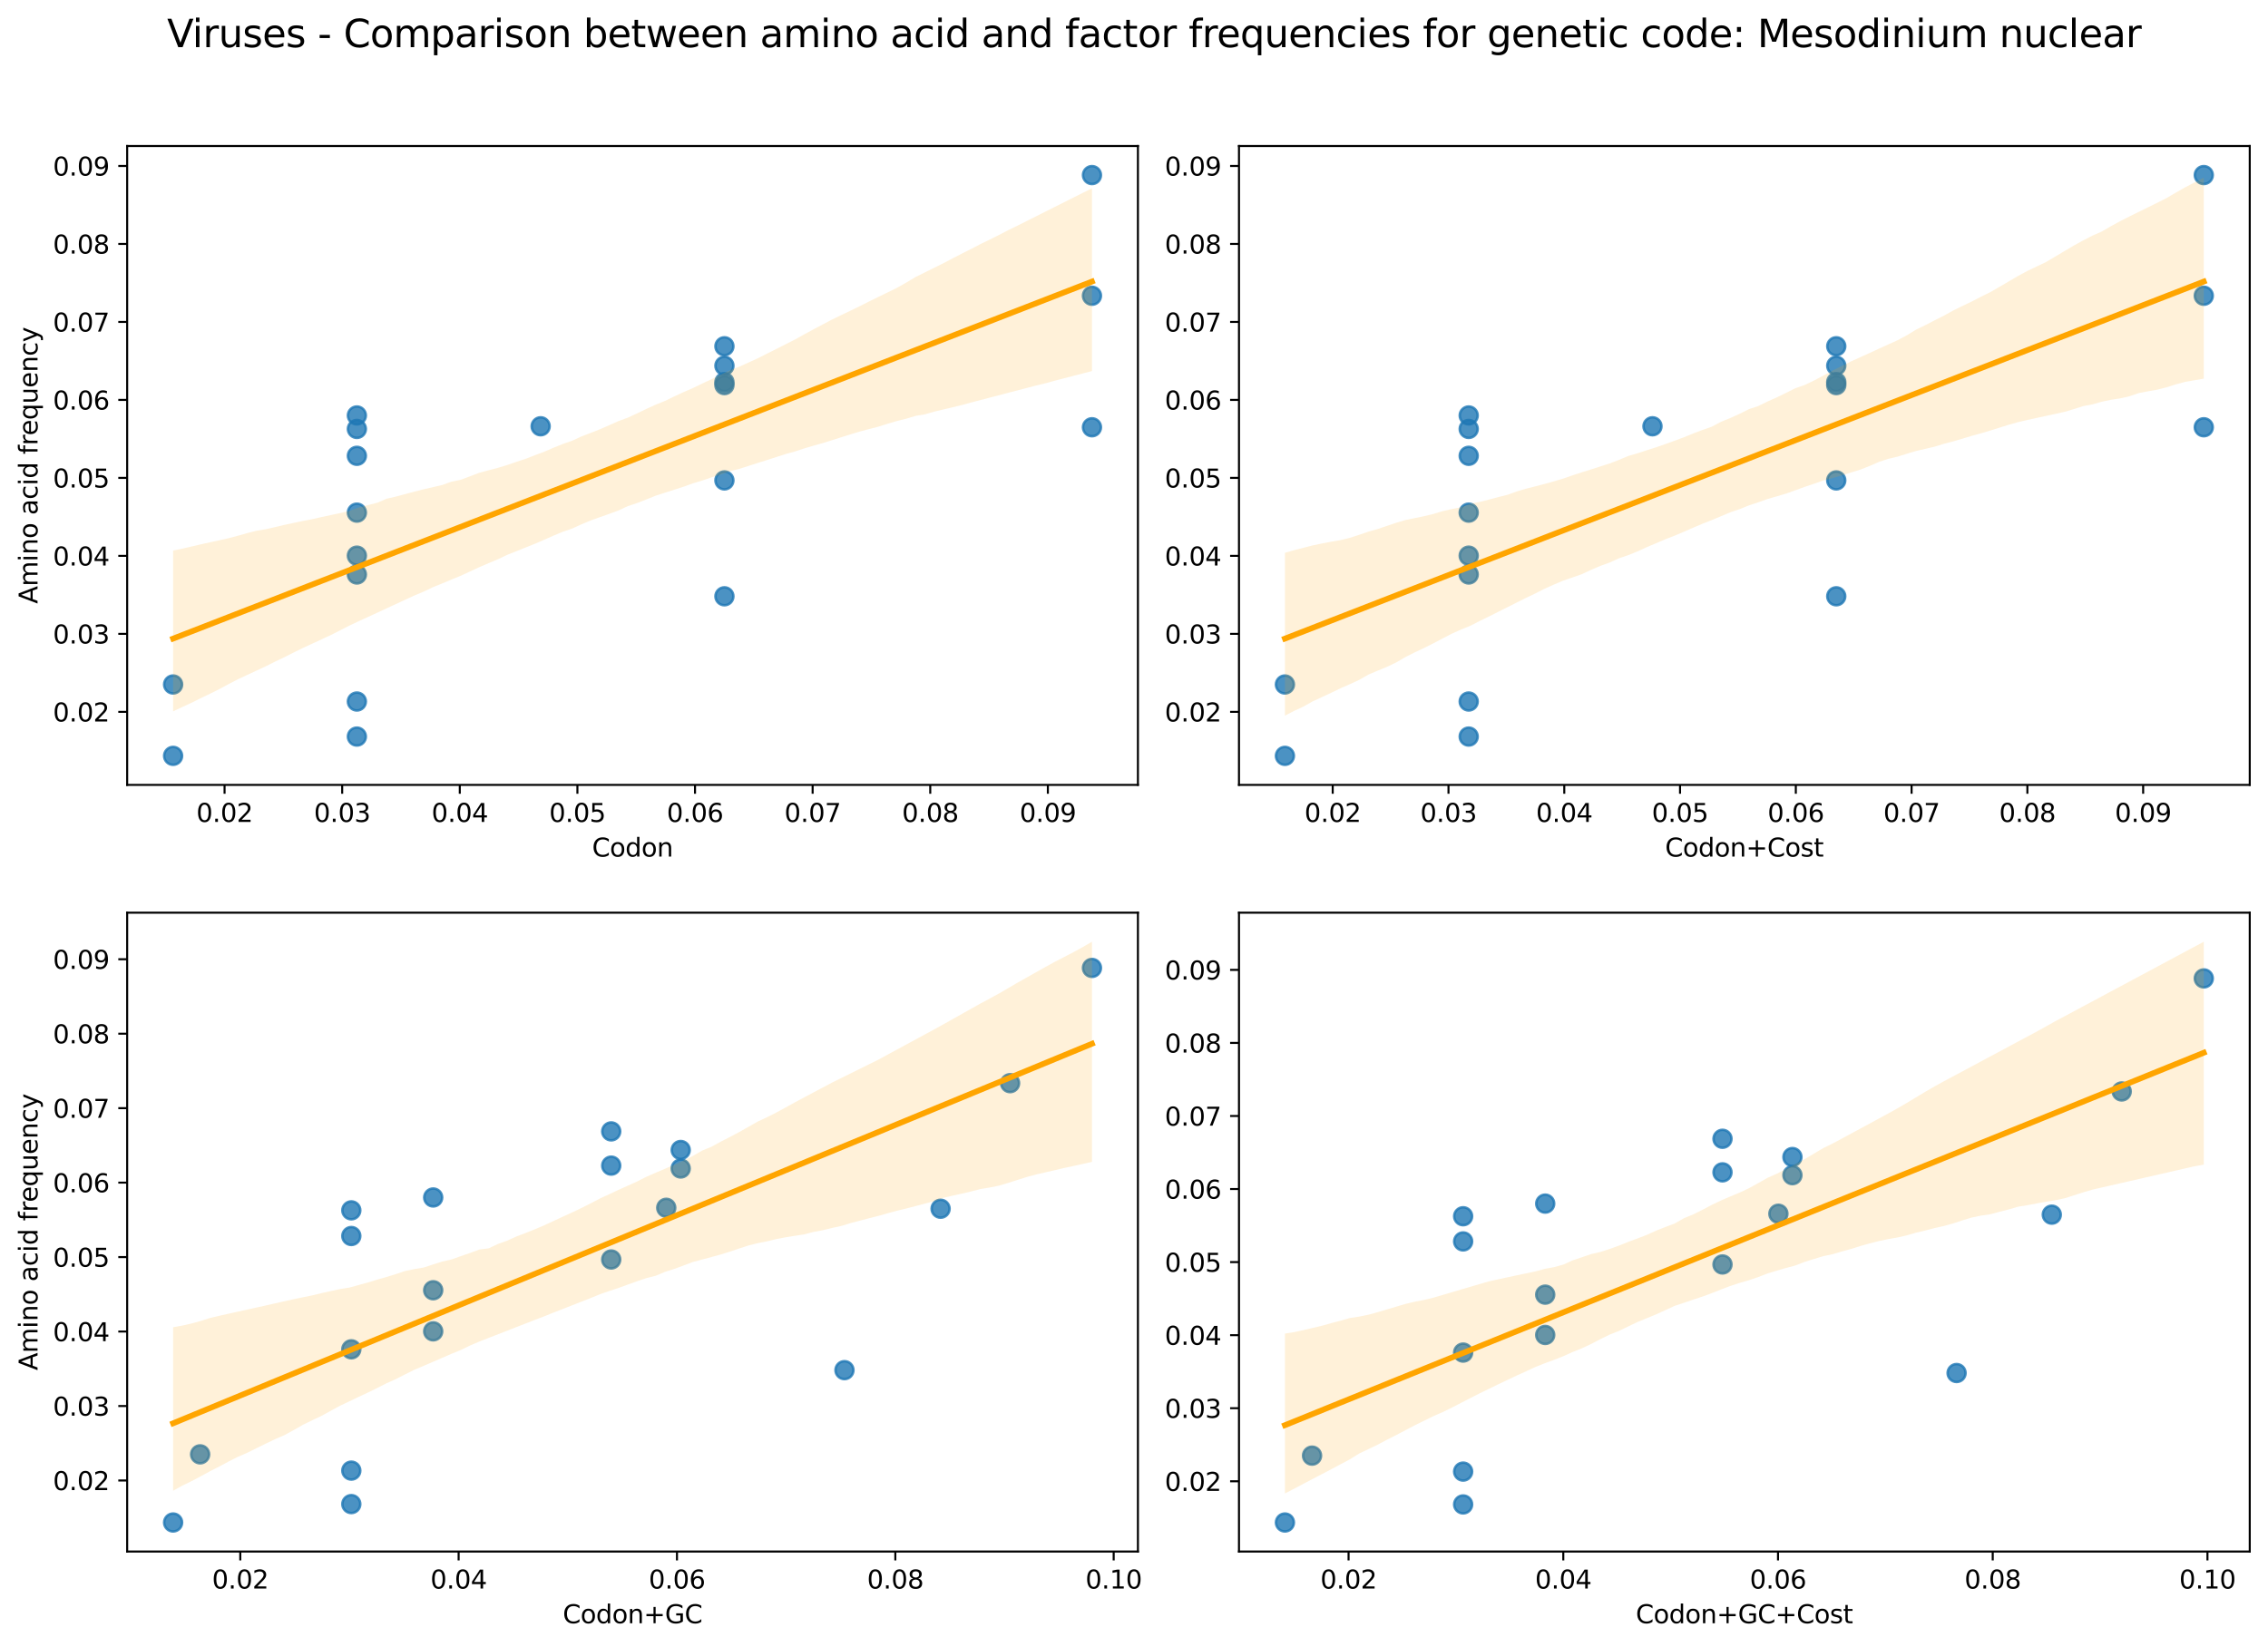 <?xml version="1.0" encoding="utf-8" standalone="no"?>
<!DOCTYPE svg PUBLIC "-//W3C//DTD SVG 1.1//EN"
  "http://www.w3.org/Graphics/SVG/1.1/DTD/svg11.dtd">
<svg xmlns:xlink="http://www.w3.org/1999/xlink" width="894.344pt" height="649.556pt" viewBox="0 0 894.344 649.556" xmlns="http://www.w3.org/2000/svg" version="1.1">
 <defs>
  <style type="text/css">*{stroke-linejoin: round; stroke-linecap: butt}</style>
 </defs>
 <g id="figure_1">
  <g id="patch_1">
   <path d="M 0 649.556 
L 894.344 649.556 
L 894.344 0 
L 0 0 
z
" style="fill: #ffffff"/>
  </g>
  <g id="axes_1">
   <g id="patch_2">
    <path d="M 50.144 309.6 
L 448.715 309.6 
L 448.715 57.6 
L 50.144 57.6 
z
" style="fill: #ffffff"/>
   </g>
   <g id="PathCollection_1">
    <defs>
     <path id="m8f802e392d" d="M 0 3.536 
C 0.938 3.536 1.837 3.163 2.5 2.5 
C 3.163 1.837 3.536 0.938 3.536 0 
C 3.536 -0.938 3.163 -1.837 2.5 -2.5 
C 1.837 -3.163 0.938 -3.536 0 -3.536 
C -0.938 -3.536 -1.837 -3.163 -2.5 -2.5 
C -3.163 -1.837 -3.536 -0.938 -3.536 0 
C -3.536 0.938 -3.163 1.837 -2.5 2.5 
C -1.837 3.163 -0.938 3.536 0 3.536 
z
" style="stroke: #1f77b4; stroke-opacity: 0.8"/>
    </defs>
    <g clip-path="url(#p7a741229b9)">
     <use xlink:href="#m8f802e392d" x="68.261" y="269.992" style="fill: #1f77b4; fill-opacity: 0.8; stroke: #1f77b4; stroke-opacity: 0.8"/>
     <use xlink:href="#m8f802e392d" x="68.261" y="298.145" style="fill: #1f77b4; fill-opacity: 0.8; stroke: #1f77b4; stroke-opacity: 0.8"/>
     <use xlink:href="#m8f802e392d" x="140.728" y="290.537" style="fill: #1f77b4; fill-opacity: 0.8; stroke: #1f77b4; stroke-opacity: 0.8"/>
     <use xlink:href="#m8f802e392d" x="140.728" y="179.793" style="fill: #1f77b4; fill-opacity: 0.8; stroke: #1f77b4; stroke-opacity: 0.8"/>
     <use xlink:href="#m8f802e392d" x="140.728" y="169.194" style="fill: #1f77b4; fill-opacity: 0.8; stroke: #1f77b4; stroke-opacity: 0.8"/>
     <use xlink:href="#m8f802e392d" x="140.728" y="219.179" style="fill: #1f77b4; fill-opacity: 0.8; stroke: #1f77b4; stroke-opacity: 0.8"/>
     <use xlink:href="#m8f802e392d" x="140.728" y="276.709" style="fill: #1f77b4; fill-opacity: 0.8; stroke: #1f77b4; stroke-opacity: 0.8"/>
     <use xlink:href="#m8f802e392d" x="140.728" y="163.876" style="fill: #1f77b4; fill-opacity: 0.8; stroke: #1f77b4; stroke-opacity: 0.8"/>
     <use xlink:href="#m8f802e392d" x="140.728" y="202.204" style="fill: #1f77b4; fill-opacity: 0.8; stroke: #1f77b4; stroke-opacity: 0.8"/>
     <use xlink:href="#m8f802e392d" x="140.728" y="226.602" style="fill: #1f77b4; fill-opacity: 0.8; stroke: #1f77b4; stroke-opacity: 0.8"/>
     <use xlink:href="#m8f802e392d" x="285.663" y="235.205" style="fill: #1f77b4; fill-opacity: 0.8; stroke: #1f77b4; stroke-opacity: 0.8"/>
     <use xlink:href="#m8f802e392d" x="213.196" y="168.14" style="fill: #1f77b4; fill-opacity: 0.8; stroke: #1f77b4; stroke-opacity: 0.8"/>
     <use xlink:href="#m8f802e392d" x="285.663" y="136.58" style="fill: #1f77b4; fill-opacity: 0.8; stroke: #1f77b4; stroke-opacity: 0.8"/>
     <use xlink:href="#m8f802e392d" x="285.663" y="150.714" style="fill: #1f77b4; fill-opacity: 0.8; stroke: #1f77b4; stroke-opacity: 0.8"/>
     <use xlink:href="#m8f802e392d" x="285.663" y="189.498" style="fill: #1f77b4; fill-opacity: 0.8; stroke: #1f77b4; stroke-opacity: 0.8"/>
     <use xlink:href="#m8f802e392d" x="285.663" y="151.9" style="fill: #1f77b4; fill-opacity: 0.8; stroke: #1f77b4; stroke-opacity: 0.8"/>
     <use xlink:href="#m8f802e392d" x="285.663" y="144.262" style="fill: #1f77b4; fill-opacity: 0.8; stroke: #1f77b4; stroke-opacity: 0.8"/>
     <use xlink:href="#m8f802e392d" x="430.598" y="69.055" style="fill: #1f77b4; fill-opacity: 0.8; stroke: #1f77b4; stroke-opacity: 0.8"/>
     <use xlink:href="#m8f802e392d" x="430.598" y="168.529" style="fill: #1f77b4; fill-opacity: 0.8; stroke: #1f77b4; stroke-opacity: 0.8"/>
     <use xlink:href="#m8f802e392d" x="430.598" y="116.658" style="fill: #1f77b4; fill-opacity: 0.8; stroke: #1f77b4; stroke-opacity: 0.8"/>
    </g>
   </g>
   <g id="PolyCollection_1">
    <path d="M 68.261 217.144 
L 68.261 280.598 
L 71.921 278.859 
L 75.581 277.179 
L 79.241 275.348 
L 82.901 273.597 
L 86.561 271.776 
L 90.22 269.806 
L 93.88 267.898 
L 97.54 266.196 
L 101.2 264.495 
L 104.86 262.791 
L 108.52 260.943 
L 112.18 259.213 
L 115.84 257.356 
L 119.5 255.567 
L 123.16 253.873 
L 126.82 252.183 
L 130.48 250.485 
L 134.14 248.62 
L 137.8 246.754 
L 141.46 245.022 
L 145.12 243.357 
L 148.78 241.663 
L 152.44 239.968 
L 156.1 238.268 
L 159.76 236.573 
L 163.42 234.882 
L 167.08 233.359 
L 170.74 231.609 
L 174.4 230.129 
L 178.06 228.585 
L 181.72 227.089 
L 185.38 225.395 
L 189.04 223.696 
L 192.7 222.127 
L 196.36 220.591 
L 200.02 218.848 
L 203.68 217.389 
L 207.34 215.929 
L 211 214.462 
L 214.66 212.876 
L 218.32 211.257 
L 221.98 209.738 
L 225.64 208.489 
L 229.3 206.807 
L 232.96 205.287 
L 236.62 203.966 
L 240.28 202.689 
L 243.94 201.329 
L 247.599 199.626 
L 251.259 198.418 
L 254.919 196.992 
L 258.579 195.518 
L 262.239 194.332 
L 265.899 193.16 
L 269.559 191.985 
L 273.219 190.658 
L 276.879 189.564 
L 280.539 188.301 
L 284.199 187.171 
L 287.859 185.835 
L 291.519 184.952 
L 295.179 183.779 
L 298.839 182.606 
L 302.499 181.453 
L 306.159 180.263 
L 309.819 179.093 
L 313.479 178.081 
L 317.139 176.874 
L 320.799 175.798 
L 324.459 174.773 
L 328.119 173.617 
L 331.779 172.467 
L 335.439 171.312 
L 339.099 170.203 
L 342.759 169.227 
L 346.419 168.285 
L 350.079 167.125 
L 353.739 166.046 
L 357.399 165.143 
L 361.059 164.038 
L 364.719 163.433 
L 368.379 162.377 
L 372.039 161.509 
L 375.699 160.647 
L 379.359 159.748 
L 383.019 158.74 
L 386.679 157.789 
L 390.339 156.837 
L 393.999 155.88 
L 397.659 154.923 
L 401.318 153.967 
L 404.978 153.01 
L 408.638 152.053 
L 412.298 151.173 
L 415.958 150.157 
L 419.618 149.207 
L 423.278 148.263 
L 426.938 147.319 
L 430.598 146.369 
L 430.598 74.261 
L 430.598 74.261 
L 426.938 76.098 
L 423.278 77.934 
L 419.618 79.77 
L 415.958 81.606 
L 412.298 83.443 
L 408.638 85.284 
L 404.978 87.126 
L 401.318 88.967 
L 397.659 90.745 
L 393.999 92.643 
L 390.339 94.48 
L 386.679 96.245 
L 383.019 98.161 
L 379.359 99.998 
L 375.699 101.891 
L 372.039 103.807 
L 368.379 105.624 
L 364.719 107.44 
L 361.059 109.259 
L 357.399 111.444 
L 353.739 113.515 
L 350.079 115.304 
L 346.419 117.094 
L 342.759 118.881 
L 339.099 120.737 
L 335.439 122.52 
L 331.779 124.258 
L 328.119 126.03 
L 324.459 127.961 
L 320.799 129.899 
L 317.139 131.882 
L 313.479 133.926 
L 309.819 135.774 
L 306.159 137.634 
L 302.499 139.467 
L 298.839 141.312 
L 295.179 142.988 
L 291.519 144.646 
L 287.859 146.046 
L 284.199 147.76 
L 280.539 149.598 
L 276.879 151.3 
L 273.219 153.08 
L 269.559 154.66 
L 265.899 156.358 
L 262.239 158.139 
L 258.579 159.614 
L 254.919 161.274 
L 251.259 163.037 
L 247.599 164.738 
L 243.94 166.072 
L 240.28 167.7 
L 236.62 169.295 
L 232.96 170.751 
L 229.3 172.141 
L 225.64 173.84 
L 221.98 175.097 
L 218.32 176.58 
L 214.66 178.162 
L 211 179.538 
L 207.34 180.952 
L 203.68 182.152 
L 200.02 183.429 
L 196.36 184.536 
L 192.7 185.491 
L 189.04 186.474 
L 185.38 187.857 
L 181.72 189.237 
L 178.06 189.99 
L 174.4 191.296 
L 170.74 192.154 
L 167.08 192.987 
L 163.42 193.924 
L 159.76 194.9 
L 156.1 195.881 
L 152.44 196.725 
L 148.78 198.294 
L 145.12 199.225 
L 141.46 200.17 
L 137.8 201.509 
L 134.14 202.385 
L 130.48 203.163 
L 126.82 203.939 
L 123.16 204.788 
L 119.5 205.478 
L 115.84 206.251 
L 112.18 207.027 
L 108.52 207.904 
L 104.86 208.739 
L 101.2 209.342 
L 97.54 210.269 
L 93.88 211.302 
L 90.22 212.282 
L 86.561 213.088 
L 82.901 213.894 
L 79.241 214.7 
L 75.581 215.556 
L 71.921 216.41 
L 68.261 217.144 
z
" clip-path="url(#p7a741229b9)" style="fill: #ffa500; fill-opacity: 0.15"/>
   </g>
   <g id="matplotlib.axis_1">
    <g id="xtick_1">
     <g id="line2d_1">
      <defs>
       <path id="m27ca618155" d="M 0 0 
L 0 3.5 
" style="stroke: #000000; stroke-width: 0.8"/>
      </defs>
      <g>
       <use xlink:href="#m27ca618155" x="88.552" y="309.6" style="stroke: #000000; stroke-width: 0.8"/>
      </g>
     </g>
     <g id="text_1">
      <!-- 0.02 -->
      <g transform="translate(77.419 324.198) scale(0.1 -0.1)">
       <defs>
        <path id="DejaVuSans-30" d="M 2034 4250 
Q 1547 4250 1301 3770 
Q 1056 3291 1056 2328 
Q 1056 1369 1301 889 
Q 1547 409 2034 409 
Q 2525 409 2770 889 
Q 3016 1369 3016 2328 
Q 3016 3291 2770 3770 
Q 2525 4250 2034 4250 
z
M 2034 4750 
Q 2819 4750 3233 4129 
Q 3647 3509 3647 2328 
Q 3647 1150 3233 529 
Q 2819 -91 2034 -91 
Q 1250 -91 836 529 
Q 422 1150 422 2328 
Q 422 3509 836 4129 
Q 1250 4750 2034 4750 
z
" transform="scale(0.016)"/>
        <path id="DejaVuSans-2e" d="M 684 794 
L 1344 794 
L 1344 0 
L 684 0 
L 684 794 
z
" transform="scale(0.016)"/>
        <path id="DejaVuSans-32" d="M 1228 531 
L 3431 531 
L 3431 0 
L 469 0 
L 469 531 
Q 828 903 1448 1529 
Q 2069 2156 2228 2338 
Q 2531 2678 2651 2914 
Q 2772 3150 2772 3378 
Q 2772 3750 2511 3984 
Q 2250 4219 1831 4219 
Q 1534 4219 1204 4116 
Q 875 4013 500 3803 
L 500 4441 
Q 881 4594 1212 4672 
Q 1544 4750 1819 4750 
Q 2544 4750 2975 4387 
Q 3406 4025 3406 3419 
Q 3406 3131 3298 2873 
Q 3191 2616 2906 2266 
Q 2828 2175 2409 1742 
Q 1991 1309 1228 531 
z
" transform="scale(0.016)"/>
       </defs>
       <use xlink:href="#DejaVuSans-30"/>
       <use xlink:href="#DejaVuSans-2e" x="63.623"/>
       <use xlink:href="#DejaVuSans-30" x="95.41"/>
       <use xlink:href="#DejaVuSans-32" x="159.033"/>
      </g>
     </g>
    </g>
    <g id="xtick_2">
     <g id="line2d_2">
      <g>
       <use xlink:href="#m27ca618155" x="134.931" y="309.6" style="stroke: #000000; stroke-width: 0.8"/>
      </g>
     </g>
     <g id="text_2">
      <!-- 0.03 -->
      <g transform="translate(123.798 324.198) scale(0.1 -0.1)">
       <defs>
        <path id="DejaVuSans-33" d="M 2597 2516 
Q 3050 2419 3304 2112 
Q 3559 1806 3559 1356 
Q 3559 666 3084 287 
Q 2609 -91 1734 -91 
Q 1441 -91 1130 -33 
Q 819 25 488 141 
L 488 750 
Q 750 597 1062 519 
Q 1375 441 1716 441 
Q 2309 441 2620 675 
Q 2931 909 2931 1356 
Q 2931 1769 2642 2001 
Q 2353 2234 1838 2234 
L 1294 2234 
L 1294 2753 
L 1863 2753 
Q 2328 2753 2575 2939 
Q 2822 3125 2822 3475 
Q 2822 3834 2567 4026 
Q 2313 4219 1838 4219 
Q 1578 4219 1281 4162 
Q 984 4106 628 3988 
L 628 4550 
Q 988 4650 1302 4700 
Q 1616 4750 1894 4750 
Q 2613 4750 3031 4423 
Q 3450 4097 3450 3541 
Q 3450 3153 3228 2886 
Q 3006 2619 2597 2516 
z
" transform="scale(0.016)"/>
       </defs>
       <use xlink:href="#DejaVuSans-30"/>
       <use xlink:href="#DejaVuSans-2e" x="63.623"/>
       <use xlink:href="#DejaVuSans-30" x="95.41"/>
       <use xlink:href="#DejaVuSans-33" x="159.033"/>
      </g>
     </g>
    </g>
    <g id="xtick_3">
     <g id="line2d_3">
      <g>
       <use xlink:href="#m27ca618155" x="181.31" y="309.6" style="stroke: #000000; stroke-width: 0.8"/>
      </g>
     </g>
     <g id="text_3">
      <!-- 0.04 -->
      <g transform="translate(170.177 324.198) scale(0.1 -0.1)">
       <defs>
        <path id="DejaVuSans-34" d="M 2419 4116 
L 825 1625 
L 2419 1625 
L 2419 4116 
z
M 2253 4666 
L 3047 4666 
L 3047 1625 
L 3713 1625 
L 3713 1100 
L 3047 1100 
L 3047 0 
L 2419 0 
L 2419 1100 
L 313 1100 
L 313 1709 
L 2253 4666 
z
" transform="scale(0.016)"/>
       </defs>
       <use xlink:href="#DejaVuSans-30"/>
       <use xlink:href="#DejaVuSans-2e" x="63.623"/>
       <use xlink:href="#DejaVuSans-30" x="95.41"/>
       <use xlink:href="#DejaVuSans-34" x="159.033"/>
      </g>
     </g>
    </g>
    <g id="xtick_4">
     <g id="line2d_4">
      <g>
       <use xlink:href="#m27ca618155" x="227.689" y="309.6" style="stroke: #000000; stroke-width: 0.8"/>
      </g>
     </g>
     <g id="text_4">
      <!-- 0.05 -->
      <g transform="translate(216.556 324.198) scale(0.1 -0.1)">
       <defs>
        <path id="DejaVuSans-35" d="M 691 4666 
L 3169 4666 
L 3169 4134 
L 1269 4134 
L 1269 2991 
Q 1406 3038 1543 3061 
Q 1681 3084 1819 3084 
Q 2600 3084 3056 2656 
Q 3513 2228 3513 1497 
Q 3513 744 3044 326 
Q 2575 -91 1722 -91 
Q 1428 -91 1123 -41 
Q 819 9 494 109 
L 494 744 
Q 775 591 1075 516 
Q 1375 441 1709 441 
Q 2250 441 2565 725 
Q 2881 1009 2881 1497 
Q 2881 1984 2565 2268 
Q 2250 2553 1709 2553 
Q 1456 2553 1204 2497 
Q 953 2441 691 2322 
L 691 4666 
z
" transform="scale(0.016)"/>
       </defs>
       <use xlink:href="#DejaVuSans-30"/>
       <use xlink:href="#DejaVuSans-2e" x="63.623"/>
       <use xlink:href="#DejaVuSans-30" x="95.41"/>
       <use xlink:href="#DejaVuSans-35" x="159.033"/>
      </g>
     </g>
    </g>
    <g id="xtick_5">
     <g id="line2d_5">
      <g>
       <use xlink:href="#m27ca618155" x="274.068" y="309.6" style="stroke: #000000; stroke-width: 0.8"/>
      </g>
     </g>
     <g id="text_5">
      <!-- 0.06 -->
      <g transform="translate(262.936 324.198) scale(0.1 -0.1)">
       <defs>
        <path id="DejaVuSans-36" d="M 2113 2584 
Q 1688 2584 1439 2293 
Q 1191 2003 1191 1497 
Q 1191 994 1439 701 
Q 1688 409 2113 409 
Q 2538 409 2786 701 
Q 3034 994 3034 1497 
Q 3034 2003 2786 2293 
Q 2538 2584 2113 2584 
z
M 3366 4563 
L 3366 3988 
Q 3128 4100 2886 4159 
Q 2644 4219 2406 4219 
Q 1781 4219 1451 3797 
Q 1122 3375 1075 2522 
Q 1259 2794 1537 2939 
Q 1816 3084 2150 3084 
Q 2853 3084 3261 2657 
Q 3669 2231 3669 1497 
Q 3669 778 3244 343 
Q 2819 -91 2113 -91 
Q 1303 -91 875 529 
Q 447 1150 447 2328 
Q 447 3434 972 4092 
Q 1497 4750 2381 4750 
Q 2619 4750 2861 4703 
Q 3103 4656 3366 4563 
z
" transform="scale(0.016)"/>
       </defs>
       <use xlink:href="#DejaVuSans-30"/>
       <use xlink:href="#DejaVuSans-2e" x="63.623"/>
       <use xlink:href="#DejaVuSans-30" x="95.41"/>
       <use xlink:href="#DejaVuSans-36" x="159.033"/>
      </g>
     </g>
    </g>
    <g id="xtick_6">
     <g id="line2d_6">
      <g>
       <use xlink:href="#m27ca618155" x="320.448" y="309.6" style="stroke: #000000; stroke-width: 0.8"/>
      </g>
     </g>
     <g id="text_6">
      <!-- 0.07 -->
      <g transform="translate(309.315 324.198) scale(0.1 -0.1)">
       <defs>
        <path id="DejaVuSans-37" d="M 525 4666 
L 3525 4666 
L 3525 4397 
L 1831 0 
L 1172 0 
L 2766 4134 
L 525 4134 
L 525 4666 
z
" transform="scale(0.016)"/>
       </defs>
       <use xlink:href="#DejaVuSans-30"/>
       <use xlink:href="#DejaVuSans-2e" x="63.623"/>
       <use xlink:href="#DejaVuSans-30" x="95.41"/>
       <use xlink:href="#DejaVuSans-37" x="159.033"/>
      </g>
     </g>
    </g>
    <g id="xtick_7">
     <g id="line2d_7">
      <g>
       <use xlink:href="#m27ca618155" x="366.827" y="309.6" style="stroke: #000000; stroke-width: 0.8"/>
      </g>
     </g>
     <g id="text_7">
      <!-- 0.08 -->
      <g transform="translate(355.694 324.198) scale(0.1 -0.1)">
       <defs>
        <path id="DejaVuSans-38" d="M 2034 2216 
Q 1584 2216 1326 1975 
Q 1069 1734 1069 1313 
Q 1069 891 1326 650 
Q 1584 409 2034 409 
Q 2484 409 2743 651 
Q 3003 894 3003 1313 
Q 3003 1734 2745 1975 
Q 2488 2216 2034 2216 
z
M 1403 2484 
Q 997 2584 770 2862 
Q 544 3141 544 3541 
Q 544 4100 942 4425 
Q 1341 4750 2034 4750 
Q 2731 4750 3128 4425 
Q 3525 4100 3525 3541 
Q 3525 3141 3298 2862 
Q 3072 2584 2669 2484 
Q 3125 2378 3379 2068 
Q 3634 1759 3634 1313 
Q 3634 634 3220 271 
Q 2806 -91 2034 -91 
Q 1263 -91 848 271 
Q 434 634 434 1313 
Q 434 1759 690 2068 
Q 947 2378 1403 2484 
z
M 1172 3481 
Q 1172 3119 1398 2916 
Q 1625 2713 2034 2713 
Q 2441 2713 2670 2916 
Q 2900 3119 2900 3481 
Q 2900 3844 2670 4047 
Q 2441 4250 2034 4250 
Q 1625 4250 1398 4047 
Q 1172 3844 1172 3481 
z
" transform="scale(0.016)"/>
       </defs>
       <use xlink:href="#DejaVuSans-30"/>
       <use xlink:href="#DejaVuSans-2e" x="63.623"/>
       <use xlink:href="#DejaVuSans-30" x="95.41"/>
       <use xlink:href="#DejaVuSans-38" x="159.033"/>
      </g>
     </g>
    </g>
    <g id="xtick_8">
     <g id="line2d_8">
      <g>
       <use xlink:href="#m27ca618155" x="413.206" y="309.6" style="stroke: #000000; stroke-width: 0.8"/>
      </g>
     </g>
     <g id="text_8">
      <!-- 0.09 -->
      <g transform="translate(402.073 324.198) scale(0.1 -0.1)">
       <defs>
        <path id="DejaVuSans-39" d="M 703 97 
L 703 672 
Q 941 559 1184 500 
Q 1428 441 1663 441 
Q 2288 441 2617 861 
Q 2947 1281 2994 2138 
Q 2813 1869 2534 1725 
Q 2256 1581 1919 1581 
Q 1219 1581 811 2004 
Q 403 2428 403 3163 
Q 403 3881 828 4315 
Q 1253 4750 1959 4750 
Q 2769 4750 3195 4129 
Q 3622 3509 3622 2328 
Q 3622 1225 3098 567 
Q 2575 -91 1691 -91 
Q 1453 -91 1209 -44 
Q 966 3 703 97 
z
M 1959 2075 
Q 2384 2075 2632 2365 
Q 2881 2656 2881 3163 
Q 2881 3666 2632 3958 
Q 2384 4250 1959 4250 
Q 1534 4250 1286 3958 
Q 1038 3666 1038 3163 
Q 1038 2656 1286 2365 
Q 1534 2075 1959 2075 
z
" transform="scale(0.016)"/>
       </defs>
       <use xlink:href="#DejaVuSans-30"/>
       <use xlink:href="#DejaVuSans-2e" x="63.623"/>
       <use xlink:href="#DejaVuSans-30" x="95.41"/>
       <use xlink:href="#DejaVuSans-39" x="159.033"/>
      </g>
     </g>
    </g>
    <g id="text_9">
     <!-- Codon -->
     <g transform="translate(233.476 337.877) scale(0.1 -0.1)">
      <defs>
       <path id="DejaVuSans-43" d="M 4122 4306 
L 4122 3641 
Q 3803 3938 3442 4084 
Q 3081 4231 2675 4231 
Q 1875 4231 1450 3742 
Q 1025 3253 1025 2328 
Q 1025 1406 1450 917 
Q 1875 428 2675 428 
Q 3081 428 3442 575 
Q 3803 722 4122 1019 
L 4122 359 
Q 3791 134 3420 21 
Q 3050 -91 2638 -91 
Q 1578 -91 968 557 
Q 359 1206 359 2328 
Q 359 3453 968 4101 
Q 1578 4750 2638 4750 
Q 3056 4750 3426 4639 
Q 3797 4528 4122 4306 
z
" transform="scale(0.016)"/>
       <path id="DejaVuSans-6f" d="M 1959 3097 
Q 1497 3097 1228 2736 
Q 959 2375 959 1747 
Q 959 1119 1226 758 
Q 1494 397 1959 397 
Q 2419 397 2687 759 
Q 2956 1122 2956 1747 
Q 2956 2369 2687 2733 
Q 2419 3097 1959 3097 
z
M 1959 3584 
Q 2709 3584 3137 3096 
Q 3566 2609 3566 1747 
Q 3566 888 3137 398 
Q 2709 -91 1959 -91 
Q 1206 -91 779 398 
Q 353 888 353 1747 
Q 353 2609 779 3096 
Q 1206 3584 1959 3584 
z
" transform="scale(0.016)"/>
       <path id="DejaVuSans-64" d="M 2906 2969 
L 2906 4863 
L 3481 4863 
L 3481 0 
L 2906 0 
L 2906 525 
Q 2725 213 2448 61 
Q 2172 -91 1784 -91 
Q 1150 -91 751 415 
Q 353 922 353 1747 
Q 353 2572 751 3078 
Q 1150 3584 1784 3584 
Q 2172 3584 2448 3432 
Q 2725 3281 2906 2969 
z
M 947 1747 
Q 947 1113 1208 752 
Q 1469 391 1925 391 
Q 2381 391 2643 752 
Q 2906 1113 2906 1747 
Q 2906 2381 2643 2742 
Q 2381 3103 1925 3103 
Q 1469 3103 1208 2742 
Q 947 2381 947 1747 
z
" transform="scale(0.016)"/>
       <path id="DejaVuSans-6e" d="M 3513 2113 
L 3513 0 
L 2938 0 
L 2938 2094 
Q 2938 2591 2744 2837 
Q 2550 3084 2163 3084 
Q 1697 3084 1428 2787 
Q 1159 2491 1159 1978 
L 1159 0 
L 581 0 
L 581 3500 
L 1159 3500 
L 1159 2956 
Q 1366 3272 1645 3428 
Q 1925 3584 2291 3584 
Q 2894 3584 3203 3211 
Q 3513 2838 3513 2113 
z
" transform="scale(0.016)"/>
      </defs>
      <use xlink:href="#DejaVuSans-43"/>
      <use xlink:href="#DejaVuSans-6f" x="69.824"/>
      <use xlink:href="#DejaVuSans-64" x="131.006"/>
      <use xlink:href="#DejaVuSans-6f" x="194.482"/>
      <use xlink:href="#DejaVuSans-6e" x="255.664"/>
     </g>
    </g>
   </g>
   <g id="matplotlib.axis_2">
    <g id="ytick_1">
     <g id="line2d_9">
      <defs>
       <path id="m309a03c5fb" d="M 0 0 
L -3.5 0 
" style="stroke: #000000; stroke-width: 0.8"/>
      </defs>
      <g>
       <use xlink:href="#m309a03c5fb" x="50.144" y="280.783" style="stroke: #000000; stroke-width: 0.8"/>
      </g>
     </g>
     <g id="text_10">
      <!-- 0.02 -->
      <g transform="translate(20.878 284.582) scale(0.1 -0.1)">
       <use xlink:href="#DejaVuSans-30"/>
       <use xlink:href="#DejaVuSans-2e" x="63.623"/>
       <use xlink:href="#DejaVuSans-30" x="95.41"/>
       <use xlink:href="#DejaVuSans-32" x="159.033"/>
      </g>
     </g>
    </g>
    <g id="ytick_2">
     <g id="line2d_10">
      <g>
       <use xlink:href="#m309a03c5fb" x="50.144" y="250.022" style="stroke: #000000; stroke-width: 0.8"/>
      </g>
     </g>
     <g id="text_11">
      <!-- 0.03 -->
      <g transform="translate(20.878 253.822) scale(0.1 -0.1)">
       <use xlink:href="#DejaVuSans-30"/>
       <use xlink:href="#DejaVuSans-2e" x="63.623"/>
       <use xlink:href="#DejaVuSans-30" x="95.41"/>
       <use xlink:href="#DejaVuSans-33" x="159.033"/>
      </g>
     </g>
    </g>
    <g id="ytick_3">
     <g id="line2d_11">
      <g>
       <use xlink:href="#m309a03c5fb" x="50.144" y="219.262" style="stroke: #000000; stroke-width: 0.8"/>
      </g>
     </g>
     <g id="text_12">
      <!-- 0.04 -->
      <g transform="translate(20.878 223.061) scale(0.1 -0.1)">
       <use xlink:href="#DejaVuSans-30"/>
       <use xlink:href="#DejaVuSans-2e" x="63.623"/>
       <use xlink:href="#DejaVuSans-30" x="95.41"/>
       <use xlink:href="#DejaVuSans-34" x="159.033"/>
      </g>
     </g>
    </g>
    <g id="ytick_4">
     <g id="line2d_12">
      <g>
       <use xlink:href="#m309a03c5fb" x="50.144" y="188.502" style="stroke: #000000; stroke-width: 0.8"/>
      </g>
     </g>
     <g id="text_13">
      <!-- 0.05 -->
      <g transform="translate(20.878 192.301) scale(0.1 -0.1)">
       <use xlink:href="#DejaVuSans-30"/>
       <use xlink:href="#DejaVuSans-2e" x="63.623"/>
       <use xlink:href="#DejaVuSans-30" x="95.41"/>
       <use xlink:href="#DejaVuSans-35" x="159.033"/>
      </g>
     </g>
    </g>
    <g id="ytick_5">
     <g id="line2d_13">
      <g>
       <use xlink:href="#m309a03c5fb" x="50.144" y="157.742" style="stroke: #000000; stroke-width: 0.8"/>
      </g>
     </g>
     <g id="text_14">
      <!-- 0.06 -->
      <g transform="translate(20.878 161.541) scale(0.1 -0.1)">
       <use xlink:href="#DejaVuSans-30"/>
       <use xlink:href="#DejaVuSans-2e" x="63.623"/>
       <use xlink:href="#DejaVuSans-30" x="95.41"/>
       <use xlink:href="#DejaVuSans-36" x="159.033"/>
      </g>
     </g>
    </g>
    <g id="ytick_6">
     <g id="line2d_14">
      <g>
       <use xlink:href="#m309a03c5fb" x="50.144" y="126.982" style="stroke: #000000; stroke-width: 0.8"/>
      </g>
     </g>
     <g id="text_15">
      <!-- 0.07 -->
      <g transform="translate(20.878 130.781) scale(0.1 -0.1)">
       <use xlink:href="#DejaVuSans-30"/>
       <use xlink:href="#DejaVuSans-2e" x="63.623"/>
       <use xlink:href="#DejaVuSans-30" x="95.41"/>
       <use xlink:href="#DejaVuSans-37" x="159.033"/>
      </g>
     </g>
    </g>
    <g id="ytick_7">
     <g id="line2d_15">
      <g>
       <use xlink:href="#m309a03c5fb" x="50.144" y="96.221" style="stroke: #000000; stroke-width: 0.8"/>
      </g>
     </g>
     <g id="text_16">
      <!-- 0.08 -->
      <g transform="translate(20.878 100.021) scale(0.1 -0.1)">
       <use xlink:href="#DejaVuSans-30"/>
       <use xlink:href="#DejaVuSans-2e" x="63.623"/>
       <use xlink:href="#DejaVuSans-30" x="95.41"/>
       <use xlink:href="#DejaVuSans-38" x="159.033"/>
      </g>
     </g>
    </g>
    <g id="ytick_8">
     <g id="line2d_16">
      <g>
       <use xlink:href="#m309a03c5fb" x="50.144" y="65.461" style="stroke: #000000; stroke-width: 0.8"/>
      </g>
     </g>
     <g id="text_17">
      <!-- 0.09 -->
      <g transform="translate(20.878 69.26) scale(0.1 -0.1)">
       <use xlink:href="#DejaVuSans-30"/>
       <use xlink:href="#DejaVuSans-2e" x="63.623"/>
       <use xlink:href="#DejaVuSans-30" x="95.41"/>
       <use xlink:href="#DejaVuSans-39" x="159.033"/>
      </g>
     </g>
    </g>
    <g id="text_18">
     <!-- Amino acid frequency -->
     <g transform="translate(14.798 238.139) rotate(-90) scale(0.1 -0.1)">
      <defs>
       <path id="DejaVuSans-41" d="M 2188 4044 
L 1331 1722 
L 3047 1722 
L 2188 4044 
z
M 1831 4666 
L 2547 4666 
L 4325 0 
L 3669 0 
L 3244 1197 
L 1141 1197 
L 716 0 
L 50 0 
L 1831 4666 
z
" transform="scale(0.016)"/>
       <path id="DejaVuSans-6d" d="M 3328 2828 
Q 3544 3216 3844 3400 
Q 4144 3584 4550 3584 
Q 5097 3584 5394 3201 
Q 5691 2819 5691 2113 
L 5691 0 
L 5113 0 
L 5113 2094 
Q 5113 2597 4934 2840 
Q 4756 3084 4391 3084 
Q 3944 3084 3684 2787 
Q 3425 2491 3425 1978 
L 3425 0 
L 2847 0 
L 2847 2094 
Q 2847 2600 2669 2842 
Q 2491 3084 2119 3084 
Q 1678 3084 1418 2786 
Q 1159 2488 1159 1978 
L 1159 0 
L 581 0 
L 581 3500 
L 1159 3500 
L 1159 2956 
Q 1356 3278 1631 3431 
Q 1906 3584 2284 3584 
Q 2666 3584 2933 3390 
Q 3200 3197 3328 2828 
z
" transform="scale(0.016)"/>
       <path id="DejaVuSans-69" d="M 603 3500 
L 1178 3500 
L 1178 0 
L 603 0 
L 603 3500 
z
M 603 4863 
L 1178 4863 
L 1178 4134 
L 603 4134 
L 603 4863 
z
" transform="scale(0.016)"/>
       <path id="DejaVuSans-20" transform="scale(0.016)"/>
       <path id="DejaVuSans-61" d="M 2194 1759 
Q 1497 1759 1228 1600 
Q 959 1441 959 1056 
Q 959 750 1161 570 
Q 1363 391 1709 391 
Q 2188 391 2477 730 
Q 2766 1069 2766 1631 
L 2766 1759 
L 2194 1759 
z
M 3341 1997 
L 3341 0 
L 2766 0 
L 2766 531 
Q 2569 213 2275 61 
Q 1981 -91 1556 -91 
Q 1019 -91 701 211 
Q 384 513 384 1019 
Q 384 1609 779 1909 
Q 1175 2209 1959 2209 
L 2766 2209 
L 2766 2266 
Q 2766 2663 2505 2880 
Q 2244 3097 1772 3097 
Q 1472 3097 1187 3025 
Q 903 2953 641 2809 
L 641 3341 
Q 956 3463 1253 3523 
Q 1550 3584 1831 3584 
Q 2591 3584 2966 3190 
Q 3341 2797 3341 1997 
z
" transform="scale(0.016)"/>
       <path id="DejaVuSans-63" d="M 3122 3366 
L 3122 2828 
Q 2878 2963 2633 3030 
Q 2388 3097 2138 3097 
Q 1578 3097 1268 2742 
Q 959 2388 959 1747 
Q 959 1106 1268 751 
Q 1578 397 2138 397 
Q 2388 397 2633 464 
Q 2878 531 3122 666 
L 3122 134 
Q 2881 22 2623 -34 
Q 2366 -91 2075 -91 
Q 1284 -91 818 406 
Q 353 903 353 1747 
Q 353 2603 823 3093 
Q 1294 3584 2113 3584 
Q 2378 3584 2631 3529 
Q 2884 3475 3122 3366 
z
" transform="scale(0.016)"/>
       <path id="DejaVuSans-66" d="M 2375 4863 
L 2375 4384 
L 1825 4384 
Q 1516 4384 1395 4259 
Q 1275 4134 1275 3809 
L 1275 3500 
L 2222 3500 
L 2222 3053 
L 1275 3053 
L 1275 0 
L 697 0 
L 697 3053 
L 147 3053 
L 147 3500 
L 697 3500 
L 697 3744 
Q 697 4328 969 4595 
Q 1241 4863 1831 4863 
L 2375 4863 
z
" transform="scale(0.016)"/>
       <path id="DejaVuSans-72" d="M 2631 2963 
Q 2534 3019 2420 3045 
Q 2306 3072 2169 3072 
Q 1681 3072 1420 2755 
Q 1159 2438 1159 1844 
L 1159 0 
L 581 0 
L 581 3500 
L 1159 3500 
L 1159 2956 
Q 1341 3275 1631 3429 
Q 1922 3584 2338 3584 
Q 2397 3584 2469 3576 
Q 2541 3569 2628 3553 
L 2631 2963 
z
" transform="scale(0.016)"/>
       <path id="DejaVuSans-65" d="M 3597 1894 
L 3597 1613 
L 953 1613 
Q 991 1019 1311 708 
Q 1631 397 2203 397 
Q 2534 397 2845 478 
Q 3156 559 3463 722 
L 3463 178 
Q 3153 47 2828 -22 
Q 2503 -91 2169 -91 
Q 1331 -91 842 396 
Q 353 884 353 1716 
Q 353 2575 817 3079 
Q 1281 3584 2069 3584 
Q 2775 3584 3186 3129 
Q 3597 2675 3597 1894 
z
M 3022 2063 
Q 3016 2534 2758 2815 
Q 2500 3097 2075 3097 
Q 1594 3097 1305 2825 
Q 1016 2553 972 2059 
L 3022 2063 
z
" transform="scale(0.016)"/>
       <path id="DejaVuSans-71" d="M 947 1747 
Q 947 1113 1208 752 
Q 1469 391 1925 391 
Q 2381 391 2643 752 
Q 2906 1113 2906 1747 
Q 2906 2381 2643 2742 
Q 2381 3103 1925 3103 
Q 1469 3103 1208 2742 
Q 947 2381 947 1747 
z
M 2906 525 
Q 2725 213 2448 61 
Q 2172 -91 1784 -91 
Q 1150 -91 751 415 
Q 353 922 353 1747 
Q 353 2572 751 3078 
Q 1150 3584 1784 3584 
Q 2172 3584 2448 3432 
Q 2725 3281 2906 2969 
L 2906 3500 
L 3481 3500 
L 3481 -1331 
L 2906 -1331 
L 2906 525 
z
" transform="scale(0.016)"/>
       <path id="DejaVuSans-75" d="M 544 1381 
L 544 3500 
L 1119 3500 
L 1119 1403 
Q 1119 906 1312 657 
Q 1506 409 1894 409 
Q 2359 409 2629 706 
Q 2900 1003 2900 1516 
L 2900 3500 
L 3475 3500 
L 3475 0 
L 2900 0 
L 2900 538 
Q 2691 219 2414 64 
Q 2138 -91 1772 -91 
Q 1169 -91 856 284 
Q 544 659 544 1381 
z
M 1991 3584 
L 1991 3584 
z
" transform="scale(0.016)"/>
       <path id="DejaVuSans-79" d="M 2059 -325 
Q 1816 -950 1584 -1140 
Q 1353 -1331 966 -1331 
L 506 -1331 
L 506 -850 
L 844 -850 
Q 1081 -850 1212 -737 
Q 1344 -625 1503 -206 
L 1606 56 
L 191 3500 
L 800 3500 
L 1894 763 
L 2988 3500 
L 3597 3500 
L 2059 -325 
z
" transform="scale(0.016)"/>
      </defs>
      <use xlink:href="#DejaVuSans-41"/>
      <use xlink:href="#DejaVuSans-6d" x="68.408"/>
      <use xlink:href="#DejaVuSans-69" x="165.82"/>
      <use xlink:href="#DejaVuSans-6e" x="193.604"/>
      <use xlink:href="#DejaVuSans-6f" x="256.982"/>
      <use xlink:href="#DejaVuSans-20" x="318.164"/>
      <use xlink:href="#DejaVuSans-61" x="349.951"/>
      <use xlink:href="#DejaVuSans-63" x="411.23"/>
      <use xlink:href="#DejaVuSans-69" x="466.211"/>
      <use xlink:href="#DejaVuSans-64" x="493.994"/>
      <use xlink:href="#DejaVuSans-20" x="557.471"/>
      <use xlink:href="#DejaVuSans-66" x="589.258"/>
      <use xlink:href="#DejaVuSans-72" x="624.463"/>
      <use xlink:href="#DejaVuSans-65" x="663.326"/>
      <use xlink:href="#DejaVuSans-71" x="724.85"/>
      <use xlink:href="#DejaVuSans-75" x="788.326"/>
      <use xlink:href="#DejaVuSans-65" x="851.705"/>
      <use xlink:href="#DejaVuSans-6e" x="913.229"/>
      <use xlink:href="#DejaVuSans-63" x="976.607"/>
      <use xlink:href="#DejaVuSans-79" x="1031.588"/>
     </g>
    </g>
   </g>
   <g id="line2d_17">
    <path d="M 68.261 251.897 
L 71.921 250.475 
L 75.581 249.052 
L 79.241 247.63 
L 82.901 246.207 
L 86.561 244.785 
L 90.22 243.362 
L 93.88 241.939 
L 97.54 240.517 
L 101.2 239.094 
L 104.86 237.672 
L 108.52 236.249 
L 112.18 234.827 
L 115.84 233.404 
L 119.5 231.981 
L 123.16 230.559 
L 126.82 229.136 
L 130.48 227.714 
L 134.14 226.291 
L 137.8 224.869 
L 141.46 223.446 
L 145.12 222.023 
L 148.78 220.601 
L 152.44 219.178 
L 156.1 217.756 
L 159.76 216.333 
L 163.42 214.911 
L 167.08 213.488 
L 170.74 212.065 
L 174.4 210.643 
L 178.06 209.22 
L 181.72 207.798 
L 185.38 206.375 
L 189.04 204.953 
L 192.7 203.53 
L 196.36 202.107 
L 200.02 200.685 
L 203.68 199.262 
L 207.34 197.84 
L 211 196.417 
L 214.66 194.995 
L 218.32 193.572 
L 221.98 192.15 
L 225.64 190.727 
L 229.3 189.304 
L 232.96 187.882 
L 236.62 186.459 
L 240.28 185.037 
L 243.94 183.614 
L 247.599 182.192 
L 251.259 180.769 
L 254.919 179.346 
L 258.579 177.924 
L 262.239 176.501 
L 265.899 175.079 
L 269.559 173.656 
L 273.219 172.234 
L 276.879 170.811 
L 280.539 169.388 
L 284.199 167.966 
L 287.859 166.543 
L 291.519 165.121 
L 295.179 163.698 
L 298.839 162.276 
L 302.499 160.853 
L 306.159 159.43 
L 309.819 158.008 
L 313.479 156.585 
L 317.139 155.163 
L 320.799 153.74 
L 324.459 152.318 
L 328.119 150.895 
L 331.779 149.473 
L 335.439 148.05 
L 339.099 146.627 
L 342.759 145.205 
L 346.419 143.782 
L 350.079 142.36 
L 353.739 140.937 
L 357.399 139.515 
L 361.059 138.092 
L 364.719 136.669 
L 368.379 135.247 
L 372.039 133.824 
L 375.699 132.402 
L 379.359 130.979 
L 383.019 129.557 
L 386.679 128.134 
L 390.339 126.711 
L 393.999 125.289 
L 397.659 123.866 
L 401.318 122.444 
L 404.978 121.021 
L 408.638 119.599 
L 412.298 118.176 
L 415.958 116.753 
L 419.618 115.331 
L 423.278 113.908 
L 426.938 112.486 
L 430.598 111.063 
" clip-path="url(#p7a741229b9)" style="fill: none; stroke: #ffa500; stroke-width: 2.25; stroke-linecap: square"/>
   </g>
   <g id="patch_3">
    <path d="M 50.144 309.6 
L 50.144 57.6 
" style="fill: none; stroke: #000000; stroke-width: 0.8; stroke-linejoin: miter; stroke-linecap: square"/>
   </g>
   <g id="patch_4">
    <path d="M 448.715 309.6 
L 448.715 57.6 
" style="fill: none; stroke: #000000; stroke-width: 0.8; stroke-linejoin: miter; stroke-linecap: square"/>
   </g>
   <g id="patch_5">
    <path d="M 50.144 309.6 
L 448.715 309.6 
" style="fill: none; stroke: #000000; stroke-width: 0.8; stroke-linejoin: miter; stroke-linecap: square"/>
   </g>
   <g id="patch_6">
    <path d="M 50.144 57.6 
L 448.715 57.6 
" style="fill: none; stroke: #000000; stroke-width: 0.8; stroke-linejoin: miter; stroke-linecap: square"/>
   </g>
  </g>
  <g id="axes_2">
   <g id="patch_7">
    <path d="M 488.572 309.6 
L 887.144 309.6 
L 887.144 57.6 
L 488.572 57.6 
z
" style="fill: #ffffff"/>
   </g>
   <g id="PathCollection_2">
    <g clip-path="url(#p31527349f7)">
     <use xlink:href="#m8f802e392d" x="506.689" y="269.992" style="fill: #1f77b4; fill-opacity: 0.8; stroke: #1f77b4; stroke-opacity: 0.8"/>
     <use xlink:href="#m8f802e392d" x="506.689" y="298.145" style="fill: #1f77b4; fill-opacity: 0.8; stroke: #1f77b4; stroke-opacity: 0.8"/>
     <use xlink:href="#m8f802e392d" x="579.157" y="290.537" style="fill: #1f77b4; fill-opacity: 0.8; stroke: #1f77b4; stroke-opacity: 0.8"/>
     <use xlink:href="#m8f802e392d" x="579.157" y="179.793" style="fill: #1f77b4; fill-opacity: 0.8; stroke: #1f77b4; stroke-opacity: 0.8"/>
     <use xlink:href="#m8f802e392d" x="579.157" y="169.194" style="fill: #1f77b4; fill-opacity: 0.8; stroke: #1f77b4; stroke-opacity: 0.8"/>
     <use xlink:href="#m8f802e392d" x="579.157" y="219.179" style="fill: #1f77b4; fill-opacity: 0.8; stroke: #1f77b4; stroke-opacity: 0.8"/>
     <use xlink:href="#m8f802e392d" x="579.157" y="276.709" style="fill: #1f77b4; fill-opacity: 0.8; stroke: #1f77b4; stroke-opacity: 0.8"/>
     <use xlink:href="#m8f802e392d" x="579.157" y="163.876" style="fill: #1f77b4; fill-opacity: 0.8; stroke: #1f77b4; stroke-opacity: 0.8"/>
     <use xlink:href="#m8f802e392d" x="579.157" y="202.204" style="fill: #1f77b4; fill-opacity: 0.8; stroke: #1f77b4; stroke-opacity: 0.8"/>
     <use xlink:href="#m8f802e392d" x="579.157" y="226.602" style="fill: #1f77b4; fill-opacity: 0.8; stroke: #1f77b4; stroke-opacity: 0.8"/>
     <use xlink:href="#m8f802e392d" x="724.092" y="235.205" style="fill: #1f77b4; fill-opacity: 0.8; stroke: #1f77b4; stroke-opacity: 0.8"/>
     <use xlink:href="#m8f802e392d" x="651.624" y="168.14" style="fill: #1f77b4; fill-opacity: 0.8; stroke: #1f77b4; stroke-opacity: 0.8"/>
     <use xlink:href="#m8f802e392d" x="724.092" y="136.58" style="fill: #1f77b4; fill-opacity: 0.8; stroke: #1f77b4; stroke-opacity: 0.8"/>
     <use xlink:href="#m8f802e392d" x="724.092" y="150.714" style="fill: #1f77b4; fill-opacity: 0.8; stroke: #1f77b4; stroke-opacity: 0.8"/>
     <use xlink:href="#m8f802e392d" x="724.092" y="189.498" style="fill: #1f77b4; fill-opacity: 0.8; stroke: #1f77b4; stroke-opacity: 0.8"/>
     <use xlink:href="#m8f802e392d" x="724.092" y="151.9" style="fill: #1f77b4; fill-opacity: 0.8; stroke: #1f77b4; stroke-opacity: 0.8"/>
     <use xlink:href="#m8f802e392d" x="724.092" y="144.262" style="fill: #1f77b4; fill-opacity: 0.8; stroke: #1f77b4; stroke-opacity: 0.8"/>
     <use xlink:href="#m8f802e392d" x="869.027" y="69.055" style="fill: #1f77b4; fill-opacity: 0.8; stroke: #1f77b4; stroke-opacity: 0.8"/>
     <use xlink:href="#m8f802e392d" x="869.027" y="168.529" style="fill: #1f77b4; fill-opacity: 0.8; stroke: #1f77b4; stroke-opacity: 0.8"/>
     <use xlink:href="#m8f802e392d" x="869.027" y="116.658" style="fill: #1f77b4; fill-opacity: 0.8; stroke: #1f77b4; stroke-opacity: 0.8"/>
    </g>
   </g>
   <g id="PolyCollection_2">
    <path d="M 506.689 218.051 
L 506.689 282.278 
L 510.349 280.392 
L 514.009 278.695 
L 517.669 276.636 
L 521.329 274.946 
L 524.989 273.248 
L 528.649 271.468 
L 532.309 269.869 
L 535.969 268.179 
L 539.629 266.076 
L 543.289 264.529 
L 546.949 263.023 
L 550.609 261.271 
L 554.269 259.134 
L 557.929 257.3 
L 561.589 255.582 
L 565.249 253.739 
L 568.909 251.812 
L 572.569 249.918 
L 576.229 248.281 
L 579.889 246.798 
L 583.549 244.916 
L 587.209 243.14 
L 590.869 241.294 
L 594.529 239.456 
L 598.189 237.614 
L 601.849 235.786 
L 605.509 234.044 
L 609.169 232.179 
L 612.829 230.549 
L 616.488 228.991 
L 620.148 227.762 
L 623.808 226.458 
L 627.468 224.753 
L 631.128 223.19 
L 634.788 221.868 
L 638.448 220.201 
L 642.108 218.959 
L 645.768 217.479 
L 649.428 215.803 
L 653.088 214.265 
L 656.748 212.692 
L 660.408 211.279 
L 664.068 209.716 
L 667.728 208.118 
L 671.388 206.577 
L 675.048 205.127 
L 678.708 203.594 
L 682.368 202.055 
L 686.028 200.814 
L 689.688 199.34 
L 693.348 198.13 
L 697.008 196.834 
L 700.668 195.767 
L 704.328 194.695 
L 707.988 193.383 
L 711.648 192.046 
L 715.308 190.821 
L 718.968 189.525 
L 722.628 188.582 
L 726.288 187.496 
L 729.948 186.359 
L 733.608 185.228 
L 737.268 183.806 
L 740.928 182.193 
L 744.588 180.991 
L 748.248 180.132 
L 751.908 178.987 
L 755.568 177.889 
L 759.228 177.047 
L 762.888 176.188 
L 766.548 175.062 
L 770.208 174.1 
L 773.867 173.031 
L 777.527 171.919 
L 781.187 170.918 
L 784.847 169.818 
L 788.507 168.677 
L 792.167 167.525 
L 795.827 166.494 
L 799.487 165.642 
L 803.147 164.846 
L 806.807 164.051 
L 810.467 163.255 
L 814.127 162.451 
L 817.787 161.359 
L 821.447 160.193 
L 825.107 159.514 
L 828.767 158.461 
L 832.427 157.692 
L 836.087 157.144 
L 839.747 156.291 
L 843.407 155.037 
L 847.067 154.338 
L 850.727 153.7 
L 854.387 152.75 
L 858.047 151.598 
L 861.707 150.61 
L 865.367 149.988 
L 869.027 149.358 
L 869.027 70.056 
L 869.027 70.056 
L 865.367 71.968 
L 861.707 73.879 
L 858.047 75.961 
L 854.387 78.104 
L 850.727 79.956 
L 847.067 81.757 
L 843.407 83.557 
L 839.747 85.358 
L 836.087 87.22 
L 832.427 89.219 
L 828.767 91.345 
L 825.107 92.938 
L 821.447 94.84 
L 817.787 96.845 
L 814.127 99.018 
L 810.467 101.192 
L 806.807 103.355 
L 803.147 105.109 
L 799.487 106.865 
L 795.827 108.829 
L 792.167 110.977 
L 788.507 113.118 
L 784.847 115.228 
L 781.187 117.032 
L 777.527 118.93 
L 773.867 120.679 
L 770.208 122.479 
L 766.548 124.502 
L 762.888 126.349 
L 759.228 128.253 
L 755.568 130.02 
L 751.908 132.258 
L 748.248 134.211 
L 744.588 135.87 
L 740.928 137.53 
L 737.268 139.223 
L 733.608 140.885 
L 729.948 142.547 
L 726.288 144.355 
L 722.628 146.173 
L 718.968 148.179 
L 715.308 150.106 
L 711.648 151.854 
L 707.988 153.126 
L 704.328 154.952 
L 700.668 156.736 
L 697.008 158.368 
L 693.348 160.159 
L 689.688 161.371 
L 686.028 163.207 
L 682.368 164.856 
L 678.708 166.348 
L 675.048 168.302 
L 671.388 169.577 
L 667.728 170.952 
L 664.068 172.462 
L 660.408 173.831 
L 656.748 175.146 
L 653.088 176.432 
L 649.428 177.579 
L 645.768 178.791 
L 642.108 179.844 
L 638.448 181.387 
L 634.788 182.793 
L 631.128 183.967 
L 627.468 185.143 
L 623.808 186.28 
L 620.148 187.479 
L 616.488 188.75 
L 612.829 189.844 
L 609.169 190.859 
L 605.509 191.821 
L 601.849 192.744 
L 598.189 193.823 
L 594.529 195.149 
L 590.869 196.066 
L 587.209 197.045 
L 583.549 197.969 
L 579.889 198.663 
L 576.229 200.063 
L 572.569 200.781 
L 568.909 201.622 
L 565.249 202.72 
L 561.589 203.607 
L 557.929 204.355 
L 554.269 205.109 
L 550.609 206.19 
L 546.949 207.423 
L 543.289 208.658 
L 539.629 209.693 
L 535.969 210.961 
L 532.309 212.139 
L 528.649 213.036 
L 524.989 213.66 
L 521.329 214.372 
L 517.669 215.124 
L 514.009 216.069 
L 510.349 217.003 
L 506.689 218.051 
z
" clip-path="url(#p31527349f7)" style="fill: #ffa500; fill-opacity: 0.15"/>
   </g>
   <g id="matplotlib.axis_3">
    <g id="xtick_9">
     <g id="line2d_18">
      <g>
       <use xlink:href="#m27ca618155" x="525.531" y="309.6" style="stroke: #000000; stroke-width: 0.8"/>
      </g>
     </g>
     <g id="text_19">
      <!-- 0.02 -->
      <g transform="translate(514.398 324.198) scale(0.1 -0.1)">
       <use xlink:href="#DejaVuSans-30"/>
       <use xlink:href="#DejaVuSans-2e" x="63.623"/>
       <use xlink:href="#DejaVuSans-30" x="95.41"/>
       <use xlink:href="#DejaVuSans-32" x="159.033"/>
      </g>
     </g>
    </g>
    <g id="xtick_10">
     <g id="line2d_19">
      <g>
       <use xlink:href="#m27ca618155" x="571.185" y="309.6" style="stroke: #000000; stroke-width: 0.8"/>
      </g>
     </g>
     <g id="text_20">
      <!-- 0.03 -->
      <g transform="translate(560.052 324.198) scale(0.1 -0.1)">
       <use xlink:href="#DejaVuSans-30"/>
       <use xlink:href="#DejaVuSans-2e" x="63.623"/>
       <use xlink:href="#DejaVuSans-30" x="95.41"/>
       <use xlink:href="#DejaVuSans-33" x="159.033"/>
      </g>
     </g>
    </g>
    <g id="xtick_11">
     <g id="line2d_20">
      <g>
       <use xlink:href="#m27ca618155" x="616.84" y="309.6" style="stroke: #000000; stroke-width: 0.8"/>
      </g>
     </g>
     <g id="text_21">
      <!-- 0.04 -->
      <g transform="translate(605.707 324.198) scale(0.1 -0.1)">
       <use xlink:href="#DejaVuSans-30"/>
       <use xlink:href="#DejaVuSans-2e" x="63.623"/>
       <use xlink:href="#DejaVuSans-30" x="95.41"/>
       <use xlink:href="#DejaVuSans-34" x="159.033"/>
      </g>
     </g>
    </g>
    <g id="xtick_12">
     <g id="line2d_21">
      <g>
       <use xlink:href="#m27ca618155" x="662.494" y="309.6" style="stroke: #000000; stroke-width: 0.8"/>
      </g>
     </g>
     <g id="text_22">
      <!-- 0.05 -->
      <g transform="translate(651.362 324.198) scale(0.1 -0.1)">
       <use xlink:href="#DejaVuSans-30"/>
       <use xlink:href="#DejaVuSans-2e" x="63.623"/>
       <use xlink:href="#DejaVuSans-30" x="95.41"/>
       <use xlink:href="#DejaVuSans-35" x="159.033"/>
      </g>
     </g>
    </g>
    <g id="xtick_13">
     <g id="line2d_22">
      <g>
       <use xlink:href="#m27ca618155" x="708.149" y="309.6" style="stroke: #000000; stroke-width: 0.8"/>
      </g>
     </g>
     <g id="text_23">
      <!-- 0.06 -->
      <g transform="translate(697.016 324.198) scale(0.1 -0.1)">
       <use xlink:href="#DejaVuSans-30"/>
       <use xlink:href="#DejaVuSans-2e" x="63.623"/>
       <use xlink:href="#DejaVuSans-30" x="95.41"/>
       <use xlink:href="#DejaVuSans-36" x="159.033"/>
      </g>
     </g>
    </g>
    <g id="xtick_14">
     <g id="line2d_23">
      <g>
       <use xlink:href="#m27ca618155" x="753.803" y="309.6" style="stroke: #000000; stroke-width: 0.8"/>
      </g>
     </g>
     <g id="text_24">
      <!-- 0.07 -->
      <g transform="translate(742.671 324.198) scale(0.1 -0.1)">
       <use xlink:href="#DejaVuSans-30"/>
       <use xlink:href="#DejaVuSans-2e" x="63.623"/>
       <use xlink:href="#DejaVuSans-30" x="95.41"/>
       <use xlink:href="#DejaVuSans-37" x="159.033"/>
      </g>
     </g>
    </g>
    <g id="xtick_15">
     <g id="line2d_24">
      <g>
       <use xlink:href="#m27ca618155" x="799.458" y="309.6" style="stroke: #000000; stroke-width: 0.8"/>
      </g>
     </g>
     <g id="text_25">
      <!-- 0.08 -->
      <g transform="translate(788.325 324.198) scale(0.1 -0.1)">
       <use xlink:href="#DejaVuSans-30"/>
       <use xlink:href="#DejaVuSans-2e" x="63.623"/>
       <use xlink:href="#DejaVuSans-30" x="95.41"/>
       <use xlink:href="#DejaVuSans-38" x="159.033"/>
      </g>
     </g>
    </g>
    <g id="xtick_16">
     <g id="line2d_25">
      <g>
       <use xlink:href="#m27ca618155" x="845.113" y="309.6" style="stroke: #000000; stroke-width: 0.8"/>
      </g>
     </g>
     <g id="text_26">
      <!-- 0.09 -->
      <g transform="translate(833.98 324.198) scale(0.1 -0.1)">
       <use xlink:href="#DejaVuSans-30"/>
       <use xlink:href="#DejaVuSans-2e" x="63.623"/>
       <use xlink:href="#DejaVuSans-30" x="95.41"/>
       <use xlink:href="#DejaVuSans-39" x="159.033"/>
      </g>
     </g>
    </g>
    <g id="text_27">
     <!-- Codon+Cost -->
     <g transform="translate(656.599 337.877) scale(0.1 -0.1)">
      <defs>
       <path id="DejaVuSans-2b" d="M 2944 4013 
L 2944 2272 
L 4684 2272 
L 4684 1741 
L 2944 1741 
L 2944 0 
L 2419 0 
L 2419 1741 
L 678 1741 
L 678 2272 
L 2419 2272 
L 2419 4013 
L 2944 4013 
z
" transform="scale(0.016)"/>
       <path id="DejaVuSans-73" d="M 2834 3397 
L 2834 2853 
Q 2591 2978 2328 3040 
Q 2066 3103 1784 3103 
Q 1356 3103 1142 2972 
Q 928 2841 928 2578 
Q 928 2378 1081 2264 
Q 1234 2150 1697 2047 
L 1894 2003 
Q 2506 1872 2764 1633 
Q 3022 1394 3022 966 
Q 3022 478 2636 193 
Q 2250 -91 1575 -91 
Q 1294 -91 989 -36 
Q 684 19 347 128 
L 347 722 
Q 666 556 975 473 
Q 1284 391 1588 391 
Q 1994 391 2212 530 
Q 2431 669 2431 922 
Q 2431 1156 2273 1281 
Q 2116 1406 1581 1522 
L 1381 1569 
Q 847 1681 609 1914 
Q 372 2147 372 2553 
Q 372 3047 722 3315 
Q 1072 3584 1716 3584 
Q 2034 3584 2315 3537 
Q 2597 3491 2834 3397 
z
" transform="scale(0.016)"/>
       <path id="DejaVuSans-74" d="M 1172 4494 
L 1172 3500 
L 2356 3500 
L 2356 3053 
L 1172 3053 
L 1172 1153 
Q 1172 725 1289 603 
Q 1406 481 1766 481 
L 2356 481 
L 2356 0 
L 1766 0 
Q 1100 0 847 248 
Q 594 497 594 1153 
L 594 3053 
L 172 3053 
L 172 3500 
L 594 3500 
L 594 4494 
L 1172 4494 
z
" transform="scale(0.016)"/>
      </defs>
      <use xlink:href="#DejaVuSans-43"/>
      <use xlink:href="#DejaVuSans-6f" x="69.824"/>
      <use xlink:href="#DejaVuSans-64" x="131.006"/>
      <use xlink:href="#DejaVuSans-6f" x="194.482"/>
      <use xlink:href="#DejaVuSans-6e" x="255.664"/>
      <use xlink:href="#DejaVuSans-2b" x="319.043"/>
      <use xlink:href="#DejaVuSans-43" x="402.832"/>
      <use xlink:href="#DejaVuSans-6f" x="472.656"/>
      <use xlink:href="#DejaVuSans-73" x="533.838"/>
      <use xlink:href="#DejaVuSans-74" x="585.938"/>
     </g>
    </g>
   </g>
   <g id="matplotlib.axis_4">
    <g id="ytick_9">
     <g id="line2d_26">
      <g>
       <use xlink:href="#m309a03c5fb" x="488.572" y="280.783" style="stroke: #000000; stroke-width: 0.8"/>
      </g>
     </g>
     <g id="text_28">
      <!-- 0.02 -->
      <g transform="translate(459.307 284.582) scale(0.1 -0.1)">
       <use xlink:href="#DejaVuSans-30"/>
       <use xlink:href="#DejaVuSans-2e" x="63.623"/>
       <use xlink:href="#DejaVuSans-30" x="95.41"/>
       <use xlink:href="#DejaVuSans-32" x="159.033"/>
      </g>
     </g>
    </g>
    <g id="ytick_10">
     <g id="line2d_27">
      <g>
       <use xlink:href="#m309a03c5fb" x="488.572" y="250.022" style="stroke: #000000; stroke-width: 0.8"/>
      </g>
     </g>
     <g id="text_29">
      <!-- 0.03 -->
      <g transform="translate(459.307 253.822) scale(0.1 -0.1)">
       <use xlink:href="#DejaVuSans-30"/>
       <use xlink:href="#DejaVuSans-2e" x="63.623"/>
       <use xlink:href="#DejaVuSans-30" x="95.41"/>
       <use xlink:href="#DejaVuSans-33" x="159.033"/>
      </g>
     </g>
    </g>
    <g id="ytick_11">
     <g id="line2d_28">
      <g>
       <use xlink:href="#m309a03c5fb" x="488.572" y="219.262" style="stroke: #000000; stroke-width: 0.8"/>
      </g>
     </g>
     <g id="text_30">
      <!-- 0.04 -->
      <g transform="translate(459.307 223.061) scale(0.1 -0.1)">
       <use xlink:href="#DejaVuSans-30"/>
       <use xlink:href="#DejaVuSans-2e" x="63.623"/>
       <use xlink:href="#DejaVuSans-30" x="95.41"/>
       <use xlink:href="#DejaVuSans-34" x="159.033"/>
      </g>
     </g>
    </g>
    <g id="ytick_12">
     <g id="line2d_29">
      <g>
       <use xlink:href="#m309a03c5fb" x="488.572" y="188.502" style="stroke: #000000; stroke-width: 0.8"/>
      </g>
     </g>
     <g id="text_31">
      <!-- 0.05 -->
      <g transform="translate(459.307 192.301) scale(0.1 -0.1)">
       <use xlink:href="#DejaVuSans-30"/>
       <use xlink:href="#DejaVuSans-2e" x="63.623"/>
       <use xlink:href="#DejaVuSans-30" x="95.41"/>
       <use xlink:href="#DejaVuSans-35" x="159.033"/>
      </g>
     </g>
    </g>
    <g id="ytick_13">
     <g id="line2d_30">
      <g>
       <use xlink:href="#m309a03c5fb" x="488.572" y="157.742" style="stroke: #000000; stroke-width: 0.8"/>
      </g>
     </g>
     <g id="text_32">
      <!-- 0.06 -->
      <g transform="translate(459.307 161.541) scale(0.1 -0.1)">
       <use xlink:href="#DejaVuSans-30"/>
       <use xlink:href="#DejaVuSans-2e" x="63.623"/>
       <use xlink:href="#DejaVuSans-30" x="95.41"/>
       <use xlink:href="#DejaVuSans-36" x="159.033"/>
      </g>
     </g>
    </g>
    <g id="ytick_14">
     <g id="line2d_31">
      <g>
       <use xlink:href="#m309a03c5fb" x="488.572" y="126.982" style="stroke: #000000; stroke-width: 0.8"/>
      </g>
     </g>
     <g id="text_33">
      <!-- 0.07 -->
      <g transform="translate(459.307 130.781) scale(0.1 -0.1)">
       <use xlink:href="#DejaVuSans-30"/>
       <use xlink:href="#DejaVuSans-2e" x="63.623"/>
       <use xlink:href="#DejaVuSans-30" x="95.41"/>
       <use xlink:href="#DejaVuSans-37" x="159.033"/>
      </g>
     </g>
    </g>
    <g id="ytick_15">
     <g id="line2d_32">
      <g>
       <use xlink:href="#m309a03c5fb" x="488.572" y="96.221" style="stroke: #000000; stroke-width: 0.8"/>
      </g>
     </g>
     <g id="text_34">
      <!-- 0.08 -->
      <g transform="translate(459.307 100.021) scale(0.1 -0.1)">
       <use xlink:href="#DejaVuSans-30"/>
       <use xlink:href="#DejaVuSans-2e" x="63.623"/>
       <use xlink:href="#DejaVuSans-30" x="95.41"/>
       <use xlink:href="#DejaVuSans-38" x="159.033"/>
      </g>
     </g>
    </g>
    <g id="ytick_16">
     <g id="line2d_33">
      <g>
       <use xlink:href="#m309a03c5fb" x="488.572" y="65.461" style="stroke: #000000; stroke-width: 0.8"/>
      </g>
     </g>
     <g id="text_35">
      <!-- 0.09 -->
      <g transform="translate(459.307 69.26) scale(0.1 -0.1)">
       <use xlink:href="#DejaVuSans-30"/>
       <use xlink:href="#DejaVuSans-2e" x="63.623"/>
       <use xlink:href="#DejaVuSans-30" x="95.41"/>
       <use xlink:href="#DejaVuSans-39" x="159.033"/>
      </g>
     </g>
    </g>
   </g>
   <g id="line2d_34">
    <path d="M 506.689 251.897 
L 510.349 250.475 
L 514.009 249.052 
L 517.669 247.63 
L 521.329 246.207 
L 524.989 244.785 
L 528.649 243.362 
L 532.309 241.939 
L 535.969 240.517 
L 539.629 239.094 
L 543.289 237.672 
L 546.949 236.249 
L 550.609 234.827 
L 554.269 233.404 
L 557.929 231.981 
L 561.589 230.559 
L 565.249 229.136 
L 568.909 227.714 
L 572.569 226.291 
L 576.229 224.869 
L 579.889 223.446 
L 583.549 222.023 
L 587.209 220.601 
L 590.869 219.178 
L 594.529 217.756 
L 598.189 216.333 
L 601.849 214.911 
L 605.509 213.488 
L 609.169 212.065 
L 612.829 210.643 
L 616.488 209.22 
L 620.148 207.798 
L 623.808 206.375 
L 627.468 204.953 
L 631.128 203.53 
L 634.788 202.107 
L 638.448 200.685 
L 642.108 199.262 
L 645.768 197.84 
L 649.428 196.417 
L 653.088 194.995 
L 656.748 193.572 
L 660.408 192.15 
L 664.068 190.727 
L 667.728 189.304 
L 671.388 187.882 
L 675.048 186.459 
L 678.708 185.037 
L 682.368 183.614 
L 686.028 182.192 
L 689.688 180.769 
L 693.348 179.346 
L 697.008 177.924 
L 700.668 176.501 
L 704.328 175.079 
L 707.988 173.656 
L 711.648 172.234 
L 715.308 170.811 
L 718.968 169.388 
L 722.628 167.966 
L 726.288 166.543 
L 729.948 165.121 
L 733.608 163.698 
L 737.268 162.276 
L 740.928 160.853 
L 744.588 159.43 
L 748.248 158.008 
L 751.908 156.585 
L 755.568 155.163 
L 759.228 153.74 
L 762.888 152.318 
L 766.548 150.895 
L 770.208 149.473 
L 773.867 148.05 
L 777.527 146.627 
L 781.187 145.205 
L 784.847 143.782 
L 788.507 142.36 
L 792.167 140.937 
L 795.827 139.515 
L 799.487 138.092 
L 803.147 136.669 
L 806.807 135.247 
L 810.467 133.824 
L 814.127 132.402 
L 817.787 130.979 
L 821.447 129.557 
L 825.107 128.134 
L 828.767 126.711 
L 832.427 125.289 
L 836.087 123.866 
L 839.747 122.444 
L 843.407 121.021 
L 847.067 119.599 
L 850.727 118.176 
L 854.387 116.753 
L 858.047 115.331 
L 861.707 113.908 
L 865.367 112.486 
L 869.027 111.063 
" clip-path="url(#p31527349f7)" style="fill: none; stroke: #ffa500; stroke-width: 2.25; stroke-linecap: square"/>
   </g>
   <g id="patch_8">
    <path d="M 488.572 309.6 
L 488.572 57.6 
" style="fill: none; stroke: #000000; stroke-width: 0.8; stroke-linejoin: miter; stroke-linecap: square"/>
   </g>
   <g id="patch_9">
    <path d="M 887.144 309.6 
L 887.144 57.6 
" style="fill: none; stroke: #000000; stroke-width: 0.8; stroke-linejoin: miter; stroke-linecap: square"/>
   </g>
   <g id="patch_10">
    <path d="M 488.572 309.6 
L 887.144 309.6 
" style="fill: none; stroke: #000000; stroke-width: 0.8; stroke-linejoin: miter; stroke-linecap: square"/>
   </g>
   <g id="patch_11">
    <path d="M 488.572 57.6 
L 887.144 57.6 
" style="fill: none; stroke: #000000; stroke-width: 0.8; stroke-linejoin: miter; stroke-linecap: square"/>
   </g>
  </g>
  <g id="axes_3">
   <g id="patch_12">
    <path d="M 50.144 612 
L 448.715 612 
L 448.715 360 
L 50.144 360 
z
" style="fill: #ffffff"/>
   </g>
   <g id="PathCollection_3">
    <g clip-path="url(#p61dda72ada)">
     <use xlink:href="#m8f802e392d" x="78.918" y="573.663" style="fill: #1f77b4; fill-opacity: 0.8; stroke: #1f77b4; stroke-opacity: 0.8"/>
     <use xlink:href="#m8f802e392d" x="68.261" y="600.545" style="fill: #1f77b4; fill-opacity: 0.8; stroke: #1f77b4; stroke-opacity: 0.8"/>
     <use xlink:href="#m8f802e392d" x="138.533" y="593.281" style="fill: #1f77b4; fill-opacity: 0.8; stroke: #1f77b4; stroke-opacity: 0.8"/>
     <use xlink:href="#m8f802e392d" x="138.533" y="487.536" style="fill: #1f77b4; fill-opacity: 0.8; stroke: #1f77b4; stroke-opacity: 0.8"/>
     <use xlink:href="#m8f802e392d" x="138.533" y="477.416" style="fill: #1f77b4; fill-opacity: 0.8; stroke: #1f77b4; stroke-opacity: 0.8"/>
     <use xlink:href="#m8f802e392d" x="170.822" y="525.143" style="fill: #1f77b4; fill-opacity: 0.8; stroke: #1f77b4; stroke-opacity: 0.8"/>
     <use xlink:href="#m8f802e392d" x="138.533" y="580.077" style="fill: #1f77b4; fill-opacity: 0.8; stroke: #1f77b4; stroke-opacity: 0.8"/>
     <use xlink:href="#m8f802e392d" x="170.822" y="472.337" style="fill: #1f77b4; fill-opacity: 0.8; stroke: #1f77b4; stroke-opacity: 0.8"/>
     <use xlink:href="#m8f802e392d" x="170.822" y="508.935" style="fill: #1f77b4; fill-opacity: 0.8; stroke: #1f77b4; stroke-opacity: 0.8"/>
     <use xlink:href="#m8f802e392d" x="138.533" y="532.232" style="fill: #1f77b4; fill-opacity: 0.8; stroke: #1f77b4; stroke-opacity: 0.8"/>
     <use xlink:href="#m8f802e392d" x="332.998" y="540.446" style="fill: #1f77b4; fill-opacity: 0.8; stroke: #1f77b4; stroke-opacity: 0.8"/>
     <use xlink:href="#m8f802e392d" x="262.726" y="476.409" style="fill: #1f77b4; fill-opacity: 0.8; stroke: #1f77b4; stroke-opacity: 0.8"/>
     <use xlink:href="#m8f802e392d" x="241.018" y="446.273" style="fill: #1f77b4; fill-opacity: 0.8; stroke: #1f77b4; stroke-opacity: 0.8"/>
     <use xlink:href="#m8f802e392d" x="241.018" y="459.77" style="fill: #1f77b4; fill-opacity: 0.8; stroke: #1f77b4; stroke-opacity: 0.8"/>
     <use xlink:href="#m8f802e392d" x="241.018" y="496.803" style="fill: #1f77b4; fill-opacity: 0.8; stroke: #1f77b4; stroke-opacity: 0.8"/>
     <use xlink:href="#m8f802e392d" x="268.422" y="460.902" style="fill: #1f77b4; fill-opacity: 0.8; stroke: #1f77b4; stroke-opacity: 0.8"/>
     <use xlink:href="#m8f802e392d" x="268.422" y="453.608" style="fill: #1f77b4; fill-opacity: 0.8; stroke: #1f77b4; stroke-opacity: 0.8"/>
     <use xlink:href="#m8f802e392d" x="430.598" y="381.797" style="fill: #1f77b4; fill-opacity: 0.8; stroke: #1f77b4; stroke-opacity: 0.8"/>
     <use xlink:href="#m8f802e392d" x="370.907" y="476.781" style="fill: #1f77b4; fill-opacity: 0.8; stroke: #1f77b4; stroke-opacity: 0.8"/>
     <use xlink:href="#m8f802e392d" x="398.31" y="427.251" style="fill: #1f77b4; fill-opacity: 0.8; stroke: #1f77b4; stroke-opacity: 0.8"/>
    </g>
   </g>
   <g id="PolyCollection_3">
    <path d="M 68.261 523.514 
L 68.261 588.018 
L 71.921 585.99 
L 75.581 584.205 
L 79.241 582.275 
L 82.901 580.268 
L 86.561 578.423 
L 90.22 576.446 
L 93.88 574.602 
L 97.54 573.023 
L 101.2 571.196 
L 104.86 569.404 
L 108.52 567.654 
L 112.18 566.062 
L 115.84 564.076 
L 119.5 561.983 
L 123.16 560.2 
L 126.82 558.465 
L 130.48 556.456 
L 134.14 554.459 
L 137.8 552.732 
L 141.46 550.974 
L 145.12 549.274 
L 148.78 547.467 
L 152.44 545.616 
L 156.1 543.973 
L 159.76 542.109 
L 163.42 540.286 
L 167.08 538.741 
L 170.74 537.172 
L 174.4 535.58 
L 178.06 533.991 
L 181.72 532.495 
L 185.38 530.721 
L 189.04 529.155 
L 192.7 527.724 
L 196.36 526.307 
L 200.02 524.882 
L 203.68 523.453 
L 207.34 522.025 
L 211 520.586 
L 214.66 519.202 
L 218.32 517.716 
L 221.98 516.288 
L 225.64 514.862 
L 229.3 513.433 
L 232.96 512.002 
L 236.62 510.493 
L 240.28 509.218 
L 243.94 508.022 
L 247.599 506.685 
L 251.259 505.366 
L 254.919 504.139 
L 258.579 503.226 
L 262.239 501.673 
L 265.899 500.515 
L 269.559 499.173 
L 273.219 497.785 
L 276.879 496.804 
L 280.539 495.832 
L 284.199 494.839 
L 287.859 493.694 
L 291.519 492.454 
L 295.179 491.262 
L 298.839 490.351 
L 302.499 489.633 
L 306.159 488.744 
L 309.819 488.043 
L 313.479 487.459 
L 317.139 486.898 
L 320.799 485.928 
L 324.459 485.258 
L 328.119 484.357 
L 331.779 483.561 
L 335.439 482.444 
L 339.099 481.481 
L 342.759 480.517 
L 346.419 479.597 
L 350.079 478.555 
L 353.739 477.56 
L 357.399 476.68 
L 361.059 475.728 
L 364.719 474.758 
L 368.379 473.785 
L 372.039 472.466 
L 375.699 471.606 
L 379.359 470.814 
L 383.019 469.949 
L 386.679 468.992 
L 390.339 468.399 
L 393.999 467.656 
L 397.659 466.563 
L 401.318 465.394 
L 404.978 464.225 
L 408.638 463.248 
L 412.298 462.413 
L 415.958 461.578 
L 419.618 460.711 
L 423.278 459.934 
L 426.938 459.115 
L 430.598 458.297 
L 430.598 371.455 
L 430.598 371.455 
L 426.938 373.582 
L 423.278 375.593 
L 419.618 377.488 
L 415.958 379.383 
L 412.298 381.392 
L 408.638 383.45 
L 404.978 385.51 
L 401.318 387.57 
L 397.659 389.706 
L 393.999 391.841 
L 390.339 393.844 
L 386.679 395.803 
L 383.019 397.859 
L 379.359 399.915 
L 375.699 401.97 
L 372.039 404.031 
L 368.379 406.052 
L 364.719 408.027 
L 361.059 410.01 
L 357.399 411.992 
L 353.739 413.978 
L 350.079 415.966 
L 346.419 417.952 
L 342.759 419.764 
L 339.099 421.576 
L 335.439 423.389 
L 331.779 425.201 
L 328.119 427.014 
L 324.459 428.955 
L 320.799 430.902 
L 317.139 432.849 
L 313.479 434.806 
L 309.819 436.832 
L 306.159 438.824 
L 302.499 440.66 
L 298.839 442.37 
L 295.179 444.452 
L 291.519 446.514 
L 287.859 448.461 
L 284.199 450.336 
L 280.539 452.342 
L 276.879 453.841 
L 273.219 455.964 
L 269.559 457.749 
L 265.899 459.44 
L 262.239 461.007 
L 258.579 462.563 
L 254.919 464.162 
L 251.259 466.013 
L 247.599 467.68 
L 243.94 469.313 
L 240.28 471.039 
L 236.62 472.723 
L 232.96 474.637 
L 229.3 476.483 
L 225.64 478.229 
L 221.98 479.895 
L 218.32 481.594 
L 214.66 483.292 
L 211 484.851 
L 207.34 486.321 
L 203.68 487.708 
L 200.02 489.363 
L 196.36 490.673 
L 192.7 492.403 
L 189.04 492.865 
L 185.38 494.224 
L 181.72 495.481 
L 178.06 496.788 
L 174.4 497.609 
L 170.74 498.769 
L 167.08 499.968 
L 163.42 500.587 
L 159.76 501.339 
L 156.1 502.562 
L 152.44 503.689 
L 148.78 504.734 
L 145.12 505.851 
L 141.46 506.863 
L 137.8 507.868 
L 134.14 508.46 
L 130.48 509.253 
L 126.82 510.061 
L 123.16 510.952 
L 119.5 511.691 
L 115.84 512.459 
L 112.18 513.274 
L 108.52 514.09 
L 104.86 514.931 
L 101.2 515.738 
L 97.54 516.546 
L 93.88 517.354 
L 90.22 518.171 
L 86.561 518.992 
L 82.901 519.847 
L 79.241 521.021 
L 75.581 522.031 
L 71.921 522.864 
L 68.261 523.514 
z
" clip-path="url(#p61dda72ada)" style="fill: #ffa500; fill-opacity: 0.15"/>
   </g>
   <g id="matplotlib.axis_5">
    <g id="xtick_17">
     <g id="line2d_35">
      <g>
       <use xlink:href="#m27ca618155" x="94.747" y="612" style="stroke: #000000; stroke-width: 0.8"/>
      </g>
     </g>
     <g id="text_36">
      <!-- 0.02 -->
      <g transform="translate(83.615 626.598) scale(0.1 -0.1)">
       <use xlink:href="#DejaVuSans-30"/>
       <use xlink:href="#DejaVuSans-2e" x="63.623"/>
       <use xlink:href="#DejaVuSans-30" x="95.41"/>
       <use xlink:href="#DejaVuSans-32" x="159.033"/>
      </g>
     </g>
    </g>
    <g id="xtick_18">
     <g id="line2d_36">
      <g>
       <use xlink:href="#m27ca618155" x="180.85" y="612" style="stroke: #000000; stroke-width: 0.8"/>
      </g>
     </g>
     <g id="text_37">
      <!-- 0.04 -->
      <g transform="translate(169.717 626.598) scale(0.1 -0.1)">
       <use xlink:href="#DejaVuSans-30"/>
       <use xlink:href="#DejaVuSans-2e" x="63.623"/>
       <use xlink:href="#DejaVuSans-30" x="95.41"/>
       <use xlink:href="#DejaVuSans-34" x="159.033"/>
      </g>
     </g>
    </g>
    <g id="xtick_19">
     <g id="line2d_37">
      <g>
       <use xlink:href="#m27ca618155" x="266.952" y="612" style="stroke: #000000; stroke-width: 0.8"/>
      </g>
     </g>
     <g id="text_38">
      <!-- 0.06 -->
      <g transform="translate(255.819 626.598) scale(0.1 -0.1)">
       <use xlink:href="#DejaVuSans-30"/>
       <use xlink:href="#DejaVuSans-2e" x="63.623"/>
       <use xlink:href="#DejaVuSans-30" x="95.41"/>
       <use xlink:href="#DejaVuSans-36" x="159.033"/>
      </g>
     </g>
    </g>
    <g id="xtick_20">
     <g id="line2d_38">
      <g>
       <use xlink:href="#m27ca618155" x="353.055" y="612" style="stroke: #000000; stroke-width: 0.8"/>
      </g>
     </g>
     <g id="text_39">
      <!-- 0.08 -->
      <g transform="translate(341.922 626.598) scale(0.1 -0.1)">
       <use xlink:href="#DejaVuSans-30"/>
       <use xlink:href="#DejaVuSans-2e" x="63.623"/>
       <use xlink:href="#DejaVuSans-30" x="95.41"/>
       <use xlink:href="#DejaVuSans-38" x="159.033"/>
      </g>
     </g>
    </g>
    <g id="xtick_21">
     <g id="line2d_39">
      <g>
       <use xlink:href="#m27ca618155" x="439.157" y="612" style="stroke: #000000; stroke-width: 0.8"/>
      </g>
     </g>
     <g id="text_40">
      <!-- 0.10 -->
      <g transform="translate(428.024 626.598) scale(0.1 -0.1)">
       <defs>
        <path id="DejaVuSans-31" d="M 794 531 
L 1825 531 
L 1825 4091 
L 703 3866 
L 703 4441 
L 1819 4666 
L 2450 4666 
L 2450 531 
L 3481 531 
L 3481 0 
L 794 0 
L 794 531 
z
" transform="scale(0.016)"/>
       </defs>
       <use xlink:href="#DejaVuSans-30"/>
       <use xlink:href="#DejaVuSans-2e" x="63.623"/>
       <use xlink:href="#DejaVuSans-31" x="95.41"/>
       <use xlink:href="#DejaVuSans-30" x="159.033"/>
      </g>
     </g>
    </g>
    <g id="text_41">
     <!-- Codon+GC -->
     <g transform="translate(221.921 640.277) scale(0.1 -0.1)">
      <defs>
       <path id="DejaVuSans-47" d="M 3809 666 
L 3809 1919 
L 2778 1919 
L 2778 2438 
L 4434 2438 
L 4434 434 
Q 4069 175 3628 42 
Q 3188 -91 2688 -91 
Q 1594 -91 976 548 
Q 359 1188 359 2328 
Q 359 3472 976 4111 
Q 1594 4750 2688 4750 
Q 3144 4750 3555 4637 
Q 3966 4525 4313 4306 
L 4313 3634 
Q 3963 3931 3569 4081 
Q 3175 4231 2741 4231 
Q 1884 4231 1454 3753 
Q 1025 3275 1025 2328 
Q 1025 1384 1454 906 
Q 1884 428 2741 428 
Q 3075 428 3337 486 
Q 3600 544 3809 666 
z
" transform="scale(0.016)"/>
      </defs>
      <use xlink:href="#DejaVuSans-43"/>
      <use xlink:href="#DejaVuSans-6f" x="69.824"/>
      <use xlink:href="#DejaVuSans-64" x="131.006"/>
      <use xlink:href="#DejaVuSans-6f" x="194.482"/>
      <use xlink:href="#DejaVuSans-6e" x="255.664"/>
      <use xlink:href="#DejaVuSans-2b" x="319.043"/>
      <use xlink:href="#DejaVuSans-47" x="402.832"/>
      <use xlink:href="#DejaVuSans-43" x="480.322"/>
     </g>
    </g>
   </g>
   <g id="matplotlib.axis_6">
    <g id="ytick_17">
     <g id="line2d_40">
      <g>
       <use xlink:href="#m309a03c5fb" x="50.144" y="583.966" style="stroke: #000000; stroke-width: 0.8"/>
      </g>
     </g>
     <g id="text_42">
      <!-- 0.02 -->
      <g transform="translate(20.878 587.766) scale(0.1 -0.1)">
       <use xlink:href="#DejaVuSans-30"/>
       <use xlink:href="#DejaVuSans-2e" x="63.623"/>
       <use xlink:href="#DejaVuSans-30" x="95.41"/>
       <use xlink:href="#DejaVuSans-32" x="159.033"/>
      </g>
     </g>
    </g>
    <g id="ytick_18">
     <g id="line2d_41">
      <g>
       <use xlink:href="#m309a03c5fb" x="50.144" y="554.595" style="stroke: #000000; stroke-width: 0.8"/>
      </g>
     </g>
     <g id="text_43">
      <!-- 0.03 -->
      <g transform="translate(20.878 558.394) scale(0.1 -0.1)">
       <use xlink:href="#DejaVuSans-30"/>
       <use xlink:href="#DejaVuSans-2e" x="63.623"/>
       <use xlink:href="#DejaVuSans-30" x="95.41"/>
       <use xlink:href="#DejaVuSans-33" x="159.033"/>
      </g>
     </g>
    </g>
    <g id="ytick_19">
     <g id="line2d_42">
      <g>
       <use xlink:href="#m309a03c5fb" x="50.144" y="525.223" style="stroke: #000000; stroke-width: 0.8"/>
      </g>
     </g>
     <g id="text_44">
      <!-- 0.04 -->
      <g transform="translate(20.878 529.023) scale(0.1 -0.1)">
       <use xlink:href="#DejaVuSans-30"/>
       <use xlink:href="#DejaVuSans-2e" x="63.623"/>
       <use xlink:href="#DejaVuSans-30" x="95.41"/>
       <use xlink:href="#DejaVuSans-34" x="159.033"/>
      </g>
     </g>
    </g>
    <g id="ytick_20">
     <g id="line2d_43">
      <g>
       <use xlink:href="#m309a03c5fb" x="50.144" y="495.852" style="stroke: #000000; stroke-width: 0.8"/>
      </g>
     </g>
     <g id="text_45">
      <!-- 0.05 -->
      <g transform="translate(20.878 499.651) scale(0.1 -0.1)">
       <use xlink:href="#DejaVuSans-30"/>
       <use xlink:href="#DejaVuSans-2e" x="63.623"/>
       <use xlink:href="#DejaVuSans-30" x="95.41"/>
       <use xlink:href="#DejaVuSans-35" x="159.033"/>
      </g>
     </g>
    </g>
    <g id="ytick_21">
     <g id="line2d_44">
      <g>
       <use xlink:href="#m309a03c5fb" x="50.144" y="466.48" style="stroke: #000000; stroke-width: 0.8"/>
      </g>
     </g>
     <g id="text_46">
      <!-- 0.06 -->
      <g transform="translate(20.878 470.279) scale(0.1 -0.1)">
       <use xlink:href="#DejaVuSans-30"/>
       <use xlink:href="#DejaVuSans-2e" x="63.623"/>
       <use xlink:href="#DejaVuSans-30" x="95.41"/>
       <use xlink:href="#DejaVuSans-36" x="159.033"/>
      </g>
     </g>
    </g>
    <g id="ytick_22">
     <g id="line2d_45">
      <g>
       <use xlink:href="#m309a03c5fb" x="50.144" y="437.109" style="stroke: #000000; stroke-width: 0.8"/>
      </g>
     </g>
     <g id="text_47">
      <!-- 0.07 -->
      <g transform="translate(20.878 440.908) scale(0.1 -0.1)">
       <use xlink:href="#DejaVuSans-30"/>
       <use xlink:href="#DejaVuSans-2e" x="63.623"/>
       <use xlink:href="#DejaVuSans-30" x="95.41"/>
       <use xlink:href="#DejaVuSans-37" x="159.033"/>
      </g>
     </g>
    </g>
    <g id="ytick_23">
     <g id="line2d_46">
      <g>
       <use xlink:href="#m309a03c5fb" x="50.144" y="407.737" style="stroke: #000000; stroke-width: 0.8"/>
      </g>
     </g>
     <g id="text_48">
      <!-- 0.08 -->
      <g transform="translate(20.878 411.536) scale(0.1 -0.1)">
       <use xlink:href="#DejaVuSans-30"/>
       <use xlink:href="#DejaVuSans-2e" x="63.623"/>
       <use xlink:href="#DejaVuSans-30" x="95.41"/>
       <use xlink:href="#DejaVuSans-38" x="159.033"/>
      </g>
     </g>
    </g>
    <g id="ytick_24">
     <g id="line2d_47">
      <g>
       <use xlink:href="#m309a03c5fb" x="50.144" y="378.365" style="stroke: #000000; stroke-width: 0.8"/>
      </g>
     </g>
     <g id="text_49">
      <!-- 0.09 -->
      <g transform="translate(20.878 382.165) scale(0.1 -0.1)">
       <use xlink:href="#DejaVuSans-30"/>
       <use xlink:href="#DejaVuSans-2e" x="63.623"/>
       <use xlink:href="#DejaVuSans-30" x="95.41"/>
       <use xlink:href="#DejaVuSans-39" x="159.033"/>
      </g>
     </g>
    </g>
    <g id="text_50">
     <!-- Amino acid frequency -->
     <g transform="translate(14.798 540.539) rotate(-90) scale(0.1 -0.1)">
      <use xlink:href="#DejaVuSans-41"/>
      <use xlink:href="#DejaVuSans-6d" x="68.408"/>
      <use xlink:href="#DejaVuSans-69" x="165.82"/>
      <use xlink:href="#DejaVuSans-6e" x="193.604"/>
      <use xlink:href="#DejaVuSans-6f" x="256.982"/>
      <use xlink:href="#DejaVuSans-20" x="318.164"/>
      <use xlink:href="#DejaVuSans-61" x="349.951"/>
      <use xlink:href="#DejaVuSans-63" x="411.23"/>
      <use xlink:href="#DejaVuSans-69" x="466.211"/>
      <use xlink:href="#DejaVuSans-64" x="493.994"/>
      <use xlink:href="#DejaVuSans-20" x="557.471"/>
      <use xlink:href="#DejaVuSans-66" x="589.258"/>
      <use xlink:href="#DejaVuSans-72" x="624.463"/>
      <use xlink:href="#DejaVuSans-65" x="663.326"/>
      <use xlink:href="#DejaVuSans-71" x="724.85"/>
      <use xlink:href="#DejaVuSans-75" x="788.326"/>
      <use xlink:href="#DejaVuSans-65" x="851.705"/>
      <use xlink:href="#DejaVuSans-6e" x="913.229"/>
      <use xlink:href="#DejaVuSans-63" x="976.607"/>
      <use xlink:href="#DejaVuSans-79" x="1031.588"/>
     </g>
    </g>
   </g>
   <g id="line2d_48">
    <path d="M 68.261 561.419 
L 71.921 559.907 
L 75.581 558.394 
L 79.241 556.882 
L 82.901 555.37 
L 86.561 553.857 
L 90.22 552.345 
L 93.88 550.833 
L 97.54 549.321 
L 101.2 547.808 
L 104.86 546.296 
L 108.52 544.784 
L 112.18 543.271 
L 115.84 541.759 
L 119.5 540.247 
L 123.16 538.734 
L 126.82 537.222 
L 130.48 535.71 
L 134.14 534.198 
L 137.8 532.685 
L 141.46 531.173 
L 145.12 529.661 
L 148.78 528.148 
L 152.44 526.636 
L 156.1 525.124 
L 159.76 523.611 
L 163.42 522.099 
L 167.08 520.587 
L 170.74 519.075 
L 174.4 517.562 
L 178.06 516.05 
L 181.72 514.538 
L 185.38 513.025 
L 189.04 511.513 
L 192.7 510.001 
L 196.36 508.488 
L 200.02 506.976 
L 203.68 505.464 
L 207.34 503.952 
L 211 502.439 
L 214.66 500.927 
L 218.32 499.415 
L 221.98 497.902 
L 225.64 496.39 
L 229.3 494.878 
L 232.96 493.365 
L 236.62 491.853 
L 240.28 490.341 
L 243.94 488.829 
L 247.599 487.316 
L 251.259 485.804 
L 254.919 484.292 
L 258.579 482.779 
L 262.239 481.267 
L 265.899 479.755 
L 269.559 478.242 
L 273.219 476.73 
L 276.879 475.218 
L 280.539 473.706 
L 284.199 472.193 
L 287.859 470.681 
L 291.519 469.169 
L 295.179 467.656 
L 298.839 466.144 
L 302.499 464.632 
L 306.159 463.12 
L 309.819 461.607 
L 313.479 460.095 
L 317.139 458.583 
L 320.799 457.07 
L 324.459 455.558 
L 328.119 454.046 
L 331.779 452.533 
L 335.439 451.021 
L 339.099 449.509 
L 342.759 447.997 
L 346.419 446.484 
L 350.079 444.972 
L 353.739 443.46 
L 357.399 441.947 
L 361.059 440.435 
L 364.719 438.923 
L 368.379 437.41 
L 372.039 435.898 
L 375.699 434.386 
L 379.359 432.874 
L 383.019 431.361 
L 386.679 429.849 
L 390.339 428.337 
L 393.999 426.824 
L 397.659 425.312 
L 401.318 423.8 
L 404.978 422.287 
L 408.638 420.775 
L 412.298 419.263 
L 415.958 417.751 
L 419.618 416.238 
L 423.278 414.726 
L 426.938 413.214 
L 430.598 411.701 
" clip-path="url(#p61dda72ada)" style="fill: none; stroke: #ffa500; stroke-width: 2.25; stroke-linecap: square"/>
   </g>
   <g id="patch_13">
    <path d="M 50.144 612 
L 50.144 360 
" style="fill: none; stroke: #000000; stroke-width: 0.8; stroke-linejoin: miter; stroke-linecap: square"/>
   </g>
   <g id="patch_14">
    <path d="M 448.715 612 
L 448.715 360 
" style="fill: none; stroke: #000000; stroke-width: 0.8; stroke-linejoin: miter; stroke-linecap: square"/>
   </g>
   <g id="patch_15">
    <path d="M 50.144 612 
L 448.715 612 
" style="fill: none; stroke: #000000; stroke-width: 0.8; stroke-linejoin: miter; stroke-linecap: square"/>
   </g>
   <g id="patch_16">
    <path d="M 50.144 360 
L 448.715 360 
" style="fill: none; stroke: #000000; stroke-width: 0.8; stroke-linejoin: miter; stroke-linecap: square"/>
   </g>
  </g>
  <g id="axes_4">
   <g id="patch_17">
    <path d="M 488.572 612 
L 887.144 612 
L 887.144 360 
L 488.572 360 
z
" style="fill: #ffffff"/>
   </g>
   <g id="PathCollection_4">
    <g clip-path="url(#p65c1dea451)">
     <use xlink:href="#m8f802e392d" x="517.384" y="574.17" style="fill: #1f77b4; fill-opacity: 0.8; stroke: #1f77b4; stroke-opacity: 0.8"/>
     <use xlink:href="#m8f802e392d" x="506.689" y="600.545" style="fill: #1f77b4; fill-opacity: 0.8; stroke: #1f77b4; stroke-opacity: 0.8"/>
     <use xlink:href="#m8f802e392d" x="576.961" y="593.418" style="fill: #1f77b4; fill-opacity: 0.8; stroke: #1f77b4; stroke-opacity: 0.8"/>
     <use xlink:href="#m8f802e392d" x="576.961" y="489.67" style="fill: #1f77b4; fill-opacity: 0.8; stroke: #1f77b4; stroke-opacity: 0.8"/>
     <use xlink:href="#m8f802e392d" x="576.961" y="479.74" style="fill: #1f77b4; fill-opacity: 0.8; stroke: #1f77b4; stroke-opacity: 0.8"/>
     <use xlink:href="#m8f802e392d" x="609.329" y="526.567" style="fill: #1f77b4; fill-opacity: 0.8; stroke: #1f77b4; stroke-opacity: 0.8"/>
     <use xlink:href="#m8f802e392d" x="576.961" y="580.463" style="fill: #1f77b4; fill-opacity: 0.8; stroke: #1f77b4; stroke-opacity: 0.8"/>
     <use xlink:href="#m8f802e392d" x="609.329" y="474.758" style="fill: #1f77b4; fill-opacity: 0.8; stroke: #1f77b4; stroke-opacity: 0.8"/>
     <use xlink:href="#m8f802e392d" x="609.329" y="510.664" style="fill: #1f77b4; fill-opacity: 0.8; stroke: #1f77b4; stroke-opacity: 0.8"/>
     <use xlink:href="#m8f802e392d" x="576.961" y="533.522" style="fill: #1f77b4; fill-opacity: 0.8; stroke: #1f77b4; stroke-opacity: 0.8"/>
     <use xlink:href="#m8f802e392d" x="771.546" y="541.581" style="fill: #1f77b4; fill-opacity: 0.8; stroke: #1f77b4; stroke-opacity: 0.8"/>
     <use xlink:href="#m8f802e392d" x="701.275" y="478.753" style="fill: #1f77b4; fill-opacity: 0.8; stroke: #1f77b4; stroke-opacity: 0.8"/>
     <use xlink:href="#m8f802e392d" x="679.238" y="449.186" style="fill: #1f77b4; fill-opacity: 0.8; stroke: #1f77b4; stroke-opacity: 0.8"/>
     <use xlink:href="#m8f802e392d" x="679.238" y="462.428" style="fill: #1f77b4; fill-opacity: 0.8; stroke: #1f77b4; stroke-opacity: 0.8"/>
     <use xlink:href="#m8f802e392d" x="679.238" y="498.762" style="fill: #1f77b4; fill-opacity: 0.8; stroke: #1f77b4; stroke-opacity: 0.8"/>
     <use xlink:href="#m8f802e392d" x="706.81" y="463.539" style="fill: #1f77b4; fill-opacity: 0.8; stroke: #1f77b4; stroke-opacity: 0.8"/>
     <use xlink:href="#m8f802e392d" x="706.81" y="456.383" style="fill: #1f77b4; fill-opacity: 0.8; stroke: #1f77b4; stroke-opacity: 0.8"/>
     <use xlink:href="#m8f802e392d" x="869.027" y="385.927" style="fill: #1f77b4; fill-opacity: 0.8; stroke: #1f77b4; stroke-opacity: 0.8"/>
     <use xlink:href="#m8f802e392d" x="809.087" y="479.117" style="fill: #1f77b4; fill-opacity: 0.8; stroke: #1f77b4; stroke-opacity: 0.8"/>
     <use xlink:href="#m8f802e392d" x="836.659" y="430.523" style="fill: #1f77b4; fill-opacity: 0.8; stroke: #1f77b4; stroke-opacity: 0.8"/>
    </g>
   </g>
   <g id="PolyCollection_4">
    <path d="M 506.689 526.016 
L 506.689 589.081 
L 510.349 587.204 
L 514.009 585.255 
L 517.669 583.342 
L 521.329 581.43 
L 524.989 579.517 
L 528.649 577.553 
L 532.309 575.622 
L 535.969 573.332 
L 539.629 571.595 
L 543.289 569.831 
L 546.949 567.883 
L 550.609 566.038 
L 554.269 564.112 
L 557.929 562.186 
L 561.589 560.393 
L 565.249 558.585 
L 568.909 556.99 
L 572.569 555.195 
L 576.229 553.312 
L 579.889 551.426 
L 583.549 549.563 
L 587.209 547.781 
L 590.869 545.998 
L 594.529 544.256 
L 598.189 542.534 
L 601.849 540.873 
L 605.509 539.179 
L 609.169 537.721 
L 612.829 536.375 
L 616.488 534.942 
L 620.148 533.292 
L 623.808 531.823 
L 627.468 530.112 
L 631.128 528.19 
L 634.788 526.415 
L 638.448 524.963 
L 642.108 523.185 
L 645.768 521.439 
L 649.428 519.943 
L 653.088 518.438 
L 656.748 516.759 
L 660.408 515.077 
L 664.068 513.88 
L 667.728 512.614 
L 671.388 511.417 
L 675.048 510.069 
L 678.708 508.6 
L 682.368 507.23 
L 686.028 506.033 
L 689.688 504.968 
L 693.348 503.729 
L 697.008 502.307 
L 700.668 501.191 
L 704.328 500.138 
L 707.988 499.164 
L 711.648 497.735 
L 715.308 496.614 
L 718.968 495.478 
L 722.628 494.723 
L 726.288 493.643 
L 729.948 492.632 
L 733.608 491.482 
L 737.268 490.456 
L 740.928 489.529 
L 744.588 488.761 
L 748.248 488.123 
L 751.908 487.284 
L 755.568 486.212 
L 759.228 485.362 
L 762.888 484.397 
L 766.548 483.583 
L 770.208 482.575 
L 773.867 481.349 
L 777.527 480.256 
L 781.187 479.497 
L 784.847 478.961 
L 788.507 477.973 
L 792.167 477.04 
L 795.827 475.968 
L 799.487 475.387 
L 803.147 474.67 
L 806.807 474.024 
L 810.467 473.429 
L 814.127 472.669 
L 817.787 471.496 
L 821.447 470.32 
L 825.107 469.252 
L 828.767 468.413 
L 832.427 467.575 
L 836.087 466.737 
L 839.747 465.898 
L 843.407 465.06 
L 847.067 464.222 
L 850.727 463.383 
L 854.387 462.545 
L 858.047 461.707 
L 861.707 460.868 
L 865.367 460.03 
L 869.027 459.391 
L 869.027 371.455 
L 869.027 371.455 
L 865.367 373.415 
L 861.707 375.376 
L 858.047 377.337 
L 854.387 379.298 
L 850.727 381.259 
L 847.067 383.219 
L 843.407 385.18 
L 839.747 387.141 
L 836.087 389.102 
L 832.427 391.062 
L 828.767 393.023 
L 825.107 394.984 
L 821.447 396.945 
L 817.787 398.906 
L 814.127 400.866 
L 810.467 402.827 
L 806.807 404.871 
L 803.147 406.902 
L 799.487 408.861 
L 795.827 410.82 
L 792.167 412.78 
L 788.507 414.739 
L 784.847 416.698 
L 781.187 418.658 
L 777.527 420.618 
L 773.867 422.59 
L 770.208 424.538 
L 766.548 426.495 
L 762.888 428.508 
L 759.228 430.632 
L 755.568 432.835 
L 751.908 435.037 
L 748.248 437.173 
L 744.588 439.204 
L 740.928 441.191 
L 737.268 443.178 
L 733.608 445.157 
L 729.948 447.137 
L 726.288 449.116 
L 722.628 451.074 
L 718.968 452.859 
L 715.308 455.03 
L 711.648 457.192 
L 707.988 459.177 
L 704.328 461.049 
L 700.668 462.958 
L 697.008 464.582 
L 693.348 466.657 
L 689.688 468.677 
L 686.028 470.393 
L 682.368 471.922 
L 678.708 473.485 
L 675.048 475.249 
L 671.388 477.167 
L 667.728 479.004 
L 664.068 480.502 
L 660.408 482.586 
L 656.748 483.976 
L 653.088 485.413 
L 649.428 487.071 
L 645.768 488.488 
L 642.108 489.824 
L 638.448 491.308 
L 634.788 492.63 
L 631.128 493.819 
L 627.468 494.665 
L 623.808 495.904 
L 620.148 497.138 
L 616.488 498.806 
L 612.829 499.815 
L 609.169 500.49 
L 605.509 501.487 
L 601.849 502.269 
L 598.189 503.023 
L 594.529 503.815 
L 590.869 504.607 
L 587.209 505.407 
L 583.549 506.468 
L 579.889 507.539 
L 576.229 508.616 
L 572.569 509.698 
L 568.909 510.781 
L 565.249 511.864 
L 561.589 512.746 
L 557.929 513.446 
L 554.269 514.314 
L 550.609 515.398 
L 546.949 516.482 
L 543.289 517.574 
L 539.629 518.575 
L 535.969 519.328 
L 532.309 519.878 
L 528.649 520.935 
L 524.989 521.891 
L 521.329 522.925 
L 517.669 523.787 
L 514.009 524.652 
L 510.349 525.449 
L 506.689 526.016 
z
" clip-path="url(#p65c1dea451)" style="fill: #ffa500; fill-opacity: 0.15"/>
   </g>
   <g id="matplotlib.axis_7">
    <g id="xtick_22">
     <g id="line2d_49">
      <g>
       <use xlink:href="#m27ca618155" x="531.783" y="612" style="stroke: #000000; stroke-width: 0.8"/>
      </g>
     </g>
     <g id="text_51">
      <!-- 0.02 -->
      <g transform="translate(520.65 626.598) scale(0.1 -0.1)">
       <use xlink:href="#DejaVuSans-30"/>
       <use xlink:href="#DejaVuSans-2e" x="63.623"/>
       <use xlink:href="#DejaVuSans-30" x="95.41"/>
       <use xlink:href="#DejaVuSans-32" x="159.033"/>
      </g>
     </g>
    </g>
    <g id="xtick_23">
     <g id="line2d_50">
      <g>
       <use xlink:href="#m27ca618155" x="616.454" y="612" style="stroke: #000000; stroke-width: 0.8"/>
      </g>
     </g>
     <g id="text_52">
      <!-- 0.04 -->
      <g transform="translate(605.321 626.598) scale(0.1 -0.1)">
       <use xlink:href="#DejaVuSans-30"/>
       <use xlink:href="#DejaVuSans-2e" x="63.623"/>
       <use xlink:href="#DejaVuSans-30" x="95.41"/>
       <use xlink:href="#DejaVuSans-34" x="159.033"/>
      </g>
     </g>
    </g>
    <g id="xtick_24">
     <g id="line2d_51">
      <g>
       <use xlink:href="#m27ca618155" x="701.125" y="612" style="stroke: #000000; stroke-width: 0.8"/>
      </g>
     </g>
     <g id="text_53">
      <!-- 0.06 -->
      <g transform="translate(689.992 626.598) scale(0.1 -0.1)">
       <use xlink:href="#DejaVuSans-30"/>
       <use xlink:href="#DejaVuSans-2e" x="63.623"/>
       <use xlink:href="#DejaVuSans-30" x="95.41"/>
       <use xlink:href="#DejaVuSans-36" x="159.033"/>
      </g>
     </g>
    </g>
    <g id="xtick_25">
     <g id="line2d_52">
      <g>
       <use xlink:href="#m27ca618155" x="785.796" y="612" style="stroke: #000000; stroke-width: 0.8"/>
      </g>
     </g>
     <g id="text_54">
      <!-- 0.08 -->
      <g transform="translate(774.663 626.598) scale(0.1 -0.1)">
       <use xlink:href="#DejaVuSans-30"/>
       <use xlink:href="#DejaVuSans-2e" x="63.623"/>
       <use xlink:href="#DejaVuSans-30" x="95.41"/>
       <use xlink:href="#DejaVuSans-38" x="159.033"/>
      </g>
     </g>
    </g>
    <g id="xtick_26">
     <g id="line2d_53">
      <g>
       <use xlink:href="#m27ca618155" x="870.467" y="612" style="stroke: #000000; stroke-width: 0.8"/>
      </g>
     </g>
     <g id="text_55">
      <!-- 0.10 -->
      <g transform="translate(859.334 626.598) scale(0.1 -0.1)">
       <use xlink:href="#DejaVuSans-30"/>
       <use xlink:href="#DejaVuSans-2e" x="63.623"/>
       <use xlink:href="#DejaVuSans-31" x="95.41"/>
       <use xlink:href="#DejaVuSans-30" x="159.033"/>
      </g>
     </g>
    </g>
    <g id="text_56">
     <!-- Codon+GC+Cost -->
     <g transform="translate(645.044 640.277) scale(0.1 -0.1)">
      <use xlink:href="#DejaVuSans-43"/>
      <use xlink:href="#DejaVuSans-6f" x="69.824"/>
      <use xlink:href="#DejaVuSans-64" x="131.006"/>
      <use xlink:href="#DejaVuSans-6f" x="194.482"/>
      <use xlink:href="#DejaVuSans-6e" x="255.664"/>
      <use xlink:href="#DejaVuSans-2b" x="319.043"/>
      <use xlink:href="#DejaVuSans-47" x="402.832"/>
      <use xlink:href="#DejaVuSans-43" x="480.322"/>
      <use xlink:href="#DejaVuSans-2b" x="550.146"/>
      <use xlink:href="#DejaVuSans-43" x="633.936"/>
      <use xlink:href="#DejaVuSans-6f" x="703.76"/>
      <use xlink:href="#DejaVuSans-73" x="764.941"/>
      <use xlink:href="#DejaVuSans-74" x="817.041"/>
     </g>
    </g>
   </g>
   <g id="matplotlib.axis_8">
    <g id="ytick_25">
     <g id="line2d_54">
      <g>
       <use xlink:href="#m309a03c5fb" x="488.572" y="584.279" style="stroke: #000000; stroke-width: 0.8"/>
      </g>
     </g>
     <g id="text_57">
      <!-- 0.02 -->
      <g transform="translate(459.307 588.079) scale(0.1 -0.1)">
       <use xlink:href="#DejaVuSans-30"/>
       <use xlink:href="#DejaVuSans-2e" x="63.623"/>
       <use xlink:href="#DejaVuSans-30" x="95.41"/>
       <use xlink:href="#DejaVuSans-32" x="159.033"/>
      </g>
     </g>
    </g>
    <g id="ytick_26">
     <g id="line2d_55">
      <g>
       <use xlink:href="#m309a03c5fb" x="488.572" y="555.462" style="stroke: #000000; stroke-width: 0.8"/>
      </g>
     </g>
     <g id="text_58">
      <!-- 0.03 -->
      <g transform="translate(459.307 559.262) scale(0.1 -0.1)">
       <use xlink:href="#DejaVuSans-30"/>
       <use xlink:href="#DejaVuSans-2e" x="63.623"/>
       <use xlink:href="#DejaVuSans-30" x="95.41"/>
       <use xlink:href="#DejaVuSans-33" x="159.033"/>
      </g>
     </g>
    </g>
    <g id="ytick_27">
     <g id="line2d_56">
      <g>
       <use xlink:href="#m309a03c5fb" x="488.572" y="526.645" style="stroke: #000000; stroke-width: 0.8"/>
      </g>
     </g>
     <g id="text_59">
      <!-- 0.04 -->
      <g transform="translate(459.307 530.445) scale(0.1 -0.1)">
       <use xlink:href="#DejaVuSans-30"/>
       <use xlink:href="#DejaVuSans-2e" x="63.623"/>
       <use xlink:href="#DejaVuSans-30" x="95.41"/>
       <use xlink:href="#DejaVuSans-34" x="159.033"/>
      </g>
     </g>
    </g>
    <g id="ytick_28">
     <g id="line2d_57">
      <g>
       <use xlink:href="#m309a03c5fb" x="488.572" y="497.828" style="stroke: #000000; stroke-width: 0.8"/>
      </g>
     </g>
     <g id="text_60">
      <!-- 0.05 -->
      <g transform="translate(459.307 501.628) scale(0.1 -0.1)">
       <use xlink:href="#DejaVuSans-30"/>
       <use xlink:href="#DejaVuSans-2e" x="63.623"/>
       <use xlink:href="#DejaVuSans-30" x="95.41"/>
       <use xlink:href="#DejaVuSans-35" x="159.033"/>
      </g>
     </g>
    </g>
    <g id="ytick_29">
     <g id="line2d_58">
      <g>
       <use xlink:href="#m309a03c5fb" x="488.572" y="469.011" style="stroke: #000000; stroke-width: 0.8"/>
      </g>
     </g>
     <g id="text_61">
      <!-- 0.06 -->
      <g transform="translate(459.307 472.811) scale(0.1 -0.1)">
       <use xlink:href="#DejaVuSans-30"/>
       <use xlink:href="#DejaVuSans-2e" x="63.623"/>
       <use xlink:href="#DejaVuSans-30" x="95.41"/>
       <use xlink:href="#DejaVuSans-36" x="159.033"/>
      </g>
     </g>
    </g>
    <g id="ytick_30">
     <g id="line2d_59">
      <g>
       <use xlink:href="#m309a03c5fb" x="488.572" y="440.194" style="stroke: #000000; stroke-width: 0.8"/>
      </g>
     </g>
     <g id="text_62">
      <!-- 0.07 -->
      <g transform="translate(459.307 443.994) scale(0.1 -0.1)">
       <use xlink:href="#DejaVuSans-30"/>
       <use xlink:href="#DejaVuSans-2e" x="63.623"/>
       <use xlink:href="#DejaVuSans-30" x="95.41"/>
       <use xlink:href="#DejaVuSans-37" x="159.033"/>
      </g>
     </g>
    </g>
    <g id="ytick_31">
     <g id="line2d_60">
      <g>
       <use xlink:href="#m309a03c5fb" x="488.572" y="411.377" style="stroke: #000000; stroke-width: 0.8"/>
      </g>
     </g>
     <g id="text_63">
      <!-- 0.08 -->
      <g transform="translate(459.307 415.176) scale(0.1 -0.1)">
       <use xlink:href="#DejaVuSans-30"/>
       <use xlink:href="#DejaVuSans-2e" x="63.623"/>
       <use xlink:href="#DejaVuSans-30" x="95.41"/>
       <use xlink:href="#DejaVuSans-38" x="159.033"/>
      </g>
     </g>
    </g>
    <g id="ytick_32">
     <g id="line2d_61">
      <g>
       <use xlink:href="#m309a03c5fb" x="488.572" y="382.56" style="stroke: #000000; stroke-width: 0.8"/>
      </g>
     </g>
     <g id="text_64">
      <!-- 0.09 -->
      <g transform="translate(459.307 386.359) scale(0.1 -0.1)">
       <use xlink:href="#DejaVuSans-30"/>
       <use xlink:href="#DejaVuSans-2e" x="63.623"/>
       <use xlink:href="#DejaVuSans-30" x="95.41"/>
       <use xlink:href="#DejaVuSans-39" x="159.033"/>
      </g>
     </g>
    </g>
   </g>
   <g id="line2d_62">
    <path d="M 506.689 562.158 
L 510.349 560.674 
L 514.009 559.19 
L 517.669 557.706 
L 521.329 556.222 
L 524.989 554.738 
L 528.649 553.254 
L 532.309 551.77 
L 535.969 550.286 
L 539.629 548.802 
L 543.289 547.318 
L 546.949 545.834 
L 550.609 544.35 
L 554.269 542.866 
L 557.929 541.382 
L 561.589 539.898 
L 565.249 538.414 
L 568.909 536.93 
L 572.569 535.446 
L 576.229 533.962 
L 579.889 532.478 
L 583.549 530.994 
L 587.209 529.51 
L 590.869 528.026 
L 594.529 526.542 
L 598.189 525.058 
L 601.849 523.574 
L 605.509 522.09 
L 609.169 520.606 
L 612.829 519.122 
L 616.488 517.638 
L 620.148 516.154 
L 623.808 514.67 
L 627.468 513.186 
L 631.128 511.702 
L 634.788 510.218 
L 638.448 508.734 
L 642.108 507.25 
L 645.768 505.766 
L 649.428 504.282 
L 653.088 502.798 
L 656.748 501.314 
L 660.408 499.83 
L 664.068 498.346 
L 667.728 496.862 
L 671.388 495.377 
L 675.048 493.893 
L 678.708 492.409 
L 682.368 490.925 
L 686.028 489.441 
L 689.688 487.957 
L 693.348 486.473 
L 697.008 484.989 
L 700.668 483.505 
L 704.328 482.021 
L 707.988 480.537 
L 711.648 479.053 
L 715.308 477.569 
L 718.968 476.085 
L 722.628 474.601 
L 726.288 473.117 
L 729.948 471.633 
L 733.608 470.149 
L 737.268 468.665 
L 740.928 467.181 
L 744.588 465.697 
L 748.248 464.213 
L 751.908 462.729 
L 755.568 461.245 
L 759.228 459.761 
L 762.888 458.277 
L 766.548 456.793 
L 770.208 455.309 
L 773.867 453.825 
L 777.527 452.341 
L 781.187 450.857 
L 784.847 449.373 
L 788.507 447.889 
L 792.167 446.405 
L 795.827 444.921 
L 799.487 443.437 
L 803.147 441.953 
L 806.807 440.469 
L 810.467 438.985 
L 814.127 437.501 
L 817.787 436.017 
L 821.447 434.533 
L 825.107 433.049 
L 828.767 431.565 
L 832.427 430.081 
L 836.087 428.597 
L 839.747 427.113 
L 843.407 425.629 
L 847.067 424.145 
L 850.727 422.661 
L 854.387 421.177 
L 858.047 419.693 
L 861.707 418.209 
L 865.367 416.725 
L 869.027 415.241 
" clip-path="url(#p65c1dea451)" style="fill: none; stroke: #ffa500; stroke-width: 2.25; stroke-linecap: square"/>
   </g>
   <g id="patch_18">
    <path d="M 488.572 612 
L 488.572 360 
" style="fill: none; stroke: #000000; stroke-width: 0.8; stroke-linejoin: miter; stroke-linecap: square"/>
   </g>
   <g id="patch_19">
    <path d="M 887.144 612 
L 887.144 360 
" style="fill: none; stroke: #000000; stroke-width: 0.8; stroke-linejoin: miter; stroke-linecap: square"/>
   </g>
   <g id="patch_20">
    <path d="M 488.572 612 
L 887.144 612 
" style="fill: none; stroke: #000000; stroke-width: 0.8; stroke-linejoin: miter; stroke-linecap: square"/>
   </g>
   <g id="patch_21">
    <path d="M 488.572 360 
L 887.144 360 
" style="fill: none; stroke: #000000; stroke-width: 0.8; stroke-linejoin: miter; stroke-linecap: square"/>
   </g>
  </g>
  <g id="text_65">
   <!-- Viruses - Comparison between amino acid and factor frequencies for genetic code: Mesodinium nuclear -->
   <g transform="translate(65.896 18.598) scale(0.15 -0.15)">
    <defs>
     <path id="DejaVuSans-56" d="M 1831 0 
L 50 4666 
L 709 4666 
L 2188 738 
L 3669 4666 
L 4325 4666 
L 2547 0 
L 1831 0 
z
" transform="scale(0.016)"/>
     <path id="DejaVuSans-2d" d="M 313 2009 
L 1997 2009 
L 1997 1497 
L 313 1497 
L 313 2009 
z
" transform="scale(0.016)"/>
     <path id="DejaVuSans-70" d="M 1159 525 
L 1159 -1331 
L 581 -1331 
L 581 3500 
L 1159 3500 
L 1159 2969 
Q 1341 3281 1617 3432 
Q 1894 3584 2278 3584 
Q 2916 3584 3314 3078 
Q 3713 2572 3713 1747 
Q 3713 922 3314 415 
Q 2916 -91 2278 -91 
Q 1894 -91 1617 61 
Q 1341 213 1159 525 
z
M 3116 1747 
Q 3116 2381 2855 2742 
Q 2594 3103 2138 3103 
Q 1681 3103 1420 2742 
Q 1159 2381 1159 1747 
Q 1159 1113 1420 752 
Q 1681 391 2138 391 
Q 2594 391 2855 752 
Q 3116 1113 3116 1747 
z
" transform="scale(0.016)"/>
     <path id="DejaVuSans-62" d="M 3116 1747 
Q 3116 2381 2855 2742 
Q 2594 3103 2138 3103 
Q 1681 3103 1420 2742 
Q 1159 2381 1159 1747 
Q 1159 1113 1420 752 
Q 1681 391 2138 391 
Q 2594 391 2855 752 
Q 3116 1113 3116 1747 
z
M 1159 2969 
Q 1341 3281 1617 3432 
Q 1894 3584 2278 3584 
Q 2916 3584 3314 3078 
Q 3713 2572 3713 1747 
Q 3713 922 3314 415 
Q 2916 -91 2278 -91 
Q 1894 -91 1617 61 
Q 1341 213 1159 525 
L 1159 0 
L 581 0 
L 581 4863 
L 1159 4863 
L 1159 2969 
z
" transform="scale(0.016)"/>
     <path id="DejaVuSans-77" d="M 269 3500 
L 844 3500 
L 1563 769 
L 2278 3500 
L 2956 3500 
L 3675 769 
L 4391 3500 
L 4966 3500 
L 4050 0 
L 3372 0 
L 2619 2869 
L 1863 0 
L 1184 0 
L 269 3500 
z
" transform="scale(0.016)"/>
     <path id="DejaVuSans-67" d="M 2906 1791 
Q 2906 2416 2648 2759 
Q 2391 3103 1925 3103 
Q 1463 3103 1205 2759 
Q 947 2416 947 1791 
Q 947 1169 1205 825 
Q 1463 481 1925 481 
Q 2391 481 2648 825 
Q 2906 1169 2906 1791 
z
M 3481 434 
Q 3481 -459 3084 -895 
Q 2688 -1331 1869 -1331 
Q 1566 -1331 1297 -1286 
Q 1028 -1241 775 -1147 
L 775 -588 
Q 1028 -725 1275 -790 
Q 1522 -856 1778 -856 
Q 2344 -856 2625 -561 
Q 2906 -266 2906 331 
L 2906 616 
Q 2728 306 2450 153 
Q 2172 0 1784 0 
Q 1141 0 747 490 
Q 353 981 353 1791 
Q 353 2603 747 3093 
Q 1141 3584 1784 3584 
Q 2172 3584 2450 3431 
Q 2728 3278 2906 2969 
L 2906 3500 
L 3481 3500 
L 3481 434 
z
" transform="scale(0.016)"/>
     <path id="DejaVuSans-3a" d="M 750 794 
L 1409 794 
L 1409 0 
L 750 0 
L 750 794 
z
M 750 3309 
L 1409 3309 
L 1409 2516 
L 750 2516 
L 750 3309 
z
" transform="scale(0.016)"/>
     <path id="DejaVuSans-4d" d="M 628 4666 
L 1569 4666 
L 2759 1491 
L 3956 4666 
L 4897 4666 
L 4897 0 
L 4281 0 
L 4281 4097 
L 3078 897 
L 2444 897 
L 1241 4097 
L 1241 0 
L 628 0 
L 628 4666 
z
" transform="scale(0.016)"/>
     <path id="DejaVuSans-6c" d="M 603 4863 
L 1178 4863 
L 1178 0 
L 603 0 
L 603 4863 
z
" transform="scale(0.016)"/>
    </defs>
    <use xlink:href="#DejaVuSans-56"/>
    <use xlink:href="#DejaVuSans-69" x="66.158"/>
    <use xlink:href="#DejaVuSans-72" x="93.941"/>
    <use xlink:href="#DejaVuSans-75" x="135.055"/>
    <use xlink:href="#DejaVuSans-73" x="198.434"/>
    <use xlink:href="#DejaVuSans-65" x="250.533"/>
    <use xlink:href="#DejaVuSans-73" x="312.057"/>
    <use xlink:href="#DejaVuSans-20" x="364.156"/>
    <use xlink:href="#DejaVuSans-2d" x="395.943"/>
    <use xlink:href="#DejaVuSans-20" x="432.027"/>
    <use xlink:href="#DejaVuSans-43" x="463.814"/>
    <use xlink:href="#DejaVuSans-6f" x="533.639"/>
    <use xlink:href="#DejaVuSans-6d" x="594.82"/>
    <use xlink:href="#DejaVuSans-70" x="692.232"/>
    <use xlink:href="#DejaVuSans-61" x="755.709"/>
    <use xlink:href="#DejaVuSans-72" x="816.988"/>
    <use xlink:href="#DejaVuSans-69" x="858.102"/>
    <use xlink:href="#DejaVuSans-73" x="885.885"/>
    <use xlink:href="#DejaVuSans-6f" x="937.984"/>
    <use xlink:href="#DejaVuSans-6e" x="999.166"/>
    <use xlink:href="#DejaVuSans-20" x="1062.545"/>
    <use xlink:href="#DejaVuSans-62" x="1094.332"/>
    <use xlink:href="#DejaVuSans-65" x="1157.809"/>
    <use xlink:href="#DejaVuSans-74" x="1219.332"/>
    <use xlink:href="#DejaVuSans-77" x="1258.541"/>
    <use xlink:href="#DejaVuSans-65" x="1340.328"/>
    <use xlink:href="#DejaVuSans-65" x="1401.852"/>
    <use xlink:href="#DejaVuSans-6e" x="1463.375"/>
    <use xlink:href="#DejaVuSans-20" x="1526.754"/>
    <use xlink:href="#DejaVuSans-61" x="1558.541"/>
    <use xlink:href="#DejaVuSans-6d" x="1619.82"/>
    <use xlink:href="#DejaVuSans-69" x="1717.232"/>
    <use xlink:href="#DejaVuSans-6e" x="1745.016"/>
    <use xlink:href="#DejaVuSans-6f" x="1808.395"/>
    <use xlink:href="#DejaVuSans-20" x="1869.576"/>
    <use xlink:href="#DejaVuSans-61" x="1901.363"/>
    <use xlink:href="#DejaVuSans-63" x="1962.643"/>
    <use xlink:href="#DejaVuSans-69" x="2017.623"/>
    <use xlink:href="#DejaVuSans-64" x="2045.406"/>
    <use xlink:href="#DejaVuSans-20" x="2108.883"/>
    <use xlink:href="#DejaVuSans-61" x="2140.67"/>
    <use xlink:href="#DejaVuSans-6e" x="2201.949"/>
    <use xlink:href="#DejaVuSans-64" x="2265.328"/>
    <use xlink:href="#DejaVuSans-20" x="2328.805"/>
    <use xlink:href="#DejaVuSans-66" x="2360.592"/>
    <use xlink:href="#DejaVuSans-61" x="2395.797"/>
    <use xlink:href="#DejaVuSans-63" x="2457.076"/>
    <use xlink:href="#DejaVuSans-74" x="2512.057"/>
    <use xlink:href="#DejaVuSans-6f" x="2551.266"/>
    <use xlink:href="#DejaVuSans-72" x="2612.447"/>
    <use xlink:href="#DejaVuSans-20" x="2653.561"/>
    <use xlink:href="#DejaVuSans-66" x="2685.348"/>
    <use xlink:href="#DejaVuSans-72" x="2720.553"/>
    <use xlink:href="#DejaVuSans-65" x="2759.416"/>
    <use xlink:href="#DejaVuSans-71" x="2820.939"/>
    <use xlink:href="#DejaVuSans-75" x="2884.416"/>
    <use xlink:href="#DejaVuSans-65" x="2947.795"/>
    <use xlink:href="#DejaVuSans-6e" x="3009.318"/>
    <use xlink:href="#DejaVuSans-63" x="3072.697"/>
    <use xlink:href="#DejaVuSans-69" x="3127.678"/>
    <use xlink:href="#DejaVuSans-65" x="3155.461"/>
    <use xlink:href="#DejaVuSans-73" x="3216.984"/>
    <use xlink:href="#DejaVuSans-20" x="3269.084"/>
    <use xlink:href="#DejaVuSans-66" x="3300.871"/>
    <use xlink:href="#DejaVuSans-6f" x="3336.076"/>
    <use xlink:href="#DejaVuSans-72" x="3397.258"/>
    <use xlink:href="#DejaVuSans-20" x="3438.371"/>
    <use xlink:href="#DejaVuSans-67" x="3470.158"/>
    <use xlink:href="#DejaVuSans-65" x="3533.635"/>
    <use xlink:href="#DejaVuSans-6e" x="3595.158"/>
    <use xlink:href="#DejaVuSans-65" x="3658.537"/>
    <use xlink:href="#DejaVuSans-74" x="3720.061"/>
    <use xlink:href="#DejaVuSans-69" x="3759.27"/>
    <use xlink:href="#DejaVuSans-63" x="3787.053"/>
    <use xlink:href="#DejaVuSans-20" x="3842.033"/>
    <use xlink:href="#DejaVuSans-63" x="3873.82"/>
    <use xlink:href="#DejaVuSans-6f" x="3928.801"/>
    <use xlink:href="#DejaVuSans-64" x="3989.982"/>
    <use xlink:href="#DejaVuSans-65" x="4053.459"/>
    <use xlink:href="#DejaVuSans-3a" x="4114.982"/>
    <use xlink:href="#DejaVuSans-20" x="4148.674"/>
    <use xlink:href="#DejaVuSans-4d" x="4180.461"/>
    <use xlink:href="#DejaVuSans-65" x="4266.74"/>
    <use xlink:href="#DejaVuSans-73" x="4328.264"/>
    <use xlink:href="#DejaVuSans-6f" x="4380.363"/>
    <use xlink:href="#DejaVuSans-64" x="4441.545"/>
    <use xlink:href="#DejaVuSans-69" x="4505.021"/>
    <use xlink:href="#DejaVuSans-6e" x="4532.805"/>
    <use xlink:href="#DejaVuSans-69" x="4596.184"/>
    <use xlink:href="#DejaVuSans-75" x="4623.967"/>
    <use xlink:href="#DejaVuSans-6d" x="4687.346"/>
    <use xlink:href="#DejaVuSans-20" x="4784.758"/>
    <use xlink:href="#DejaVuSans-6e" x="4816.545"/>
    <use xlink:href="#DejaVuSans-75" x="4879.924"/>
    <use xlink:href="#DejaVuSans-63" x="4943.303"/>
    <use xlink:href="#DejaVuSans-6c" x="4998.283"/>
    <use xlink:href="#DejaVuSans-65" x="5026.066"/>
    <use xlink:href="#DejaVuSans-61" x="5087.59"/>
    <use xlink:href="#DejaVuSans-72" x="5148.869"/>
   </g>
  </g>
 </g>
 <defs>
  <clipPath id="p7a741229b9">
   <rect x="50.144" y="57.6" width="398.571" height="252"/>
  </clipPath>
  <clipPath id="p31527349f7">
   <rect x="488.572" y="57.6" width="398.571" height="252"/>
  </clipPath>
  <clipPath id="p61dda72ada">
   <rect x="50.144" y="360" width="398.571" height="252"/>
  </clipPath>
  <clipPath id="p65c1dea451">
   <rect x="488.572" y="360" width="398.571" height="252"/>
  </clipPath>
 </defs>
</svg>
